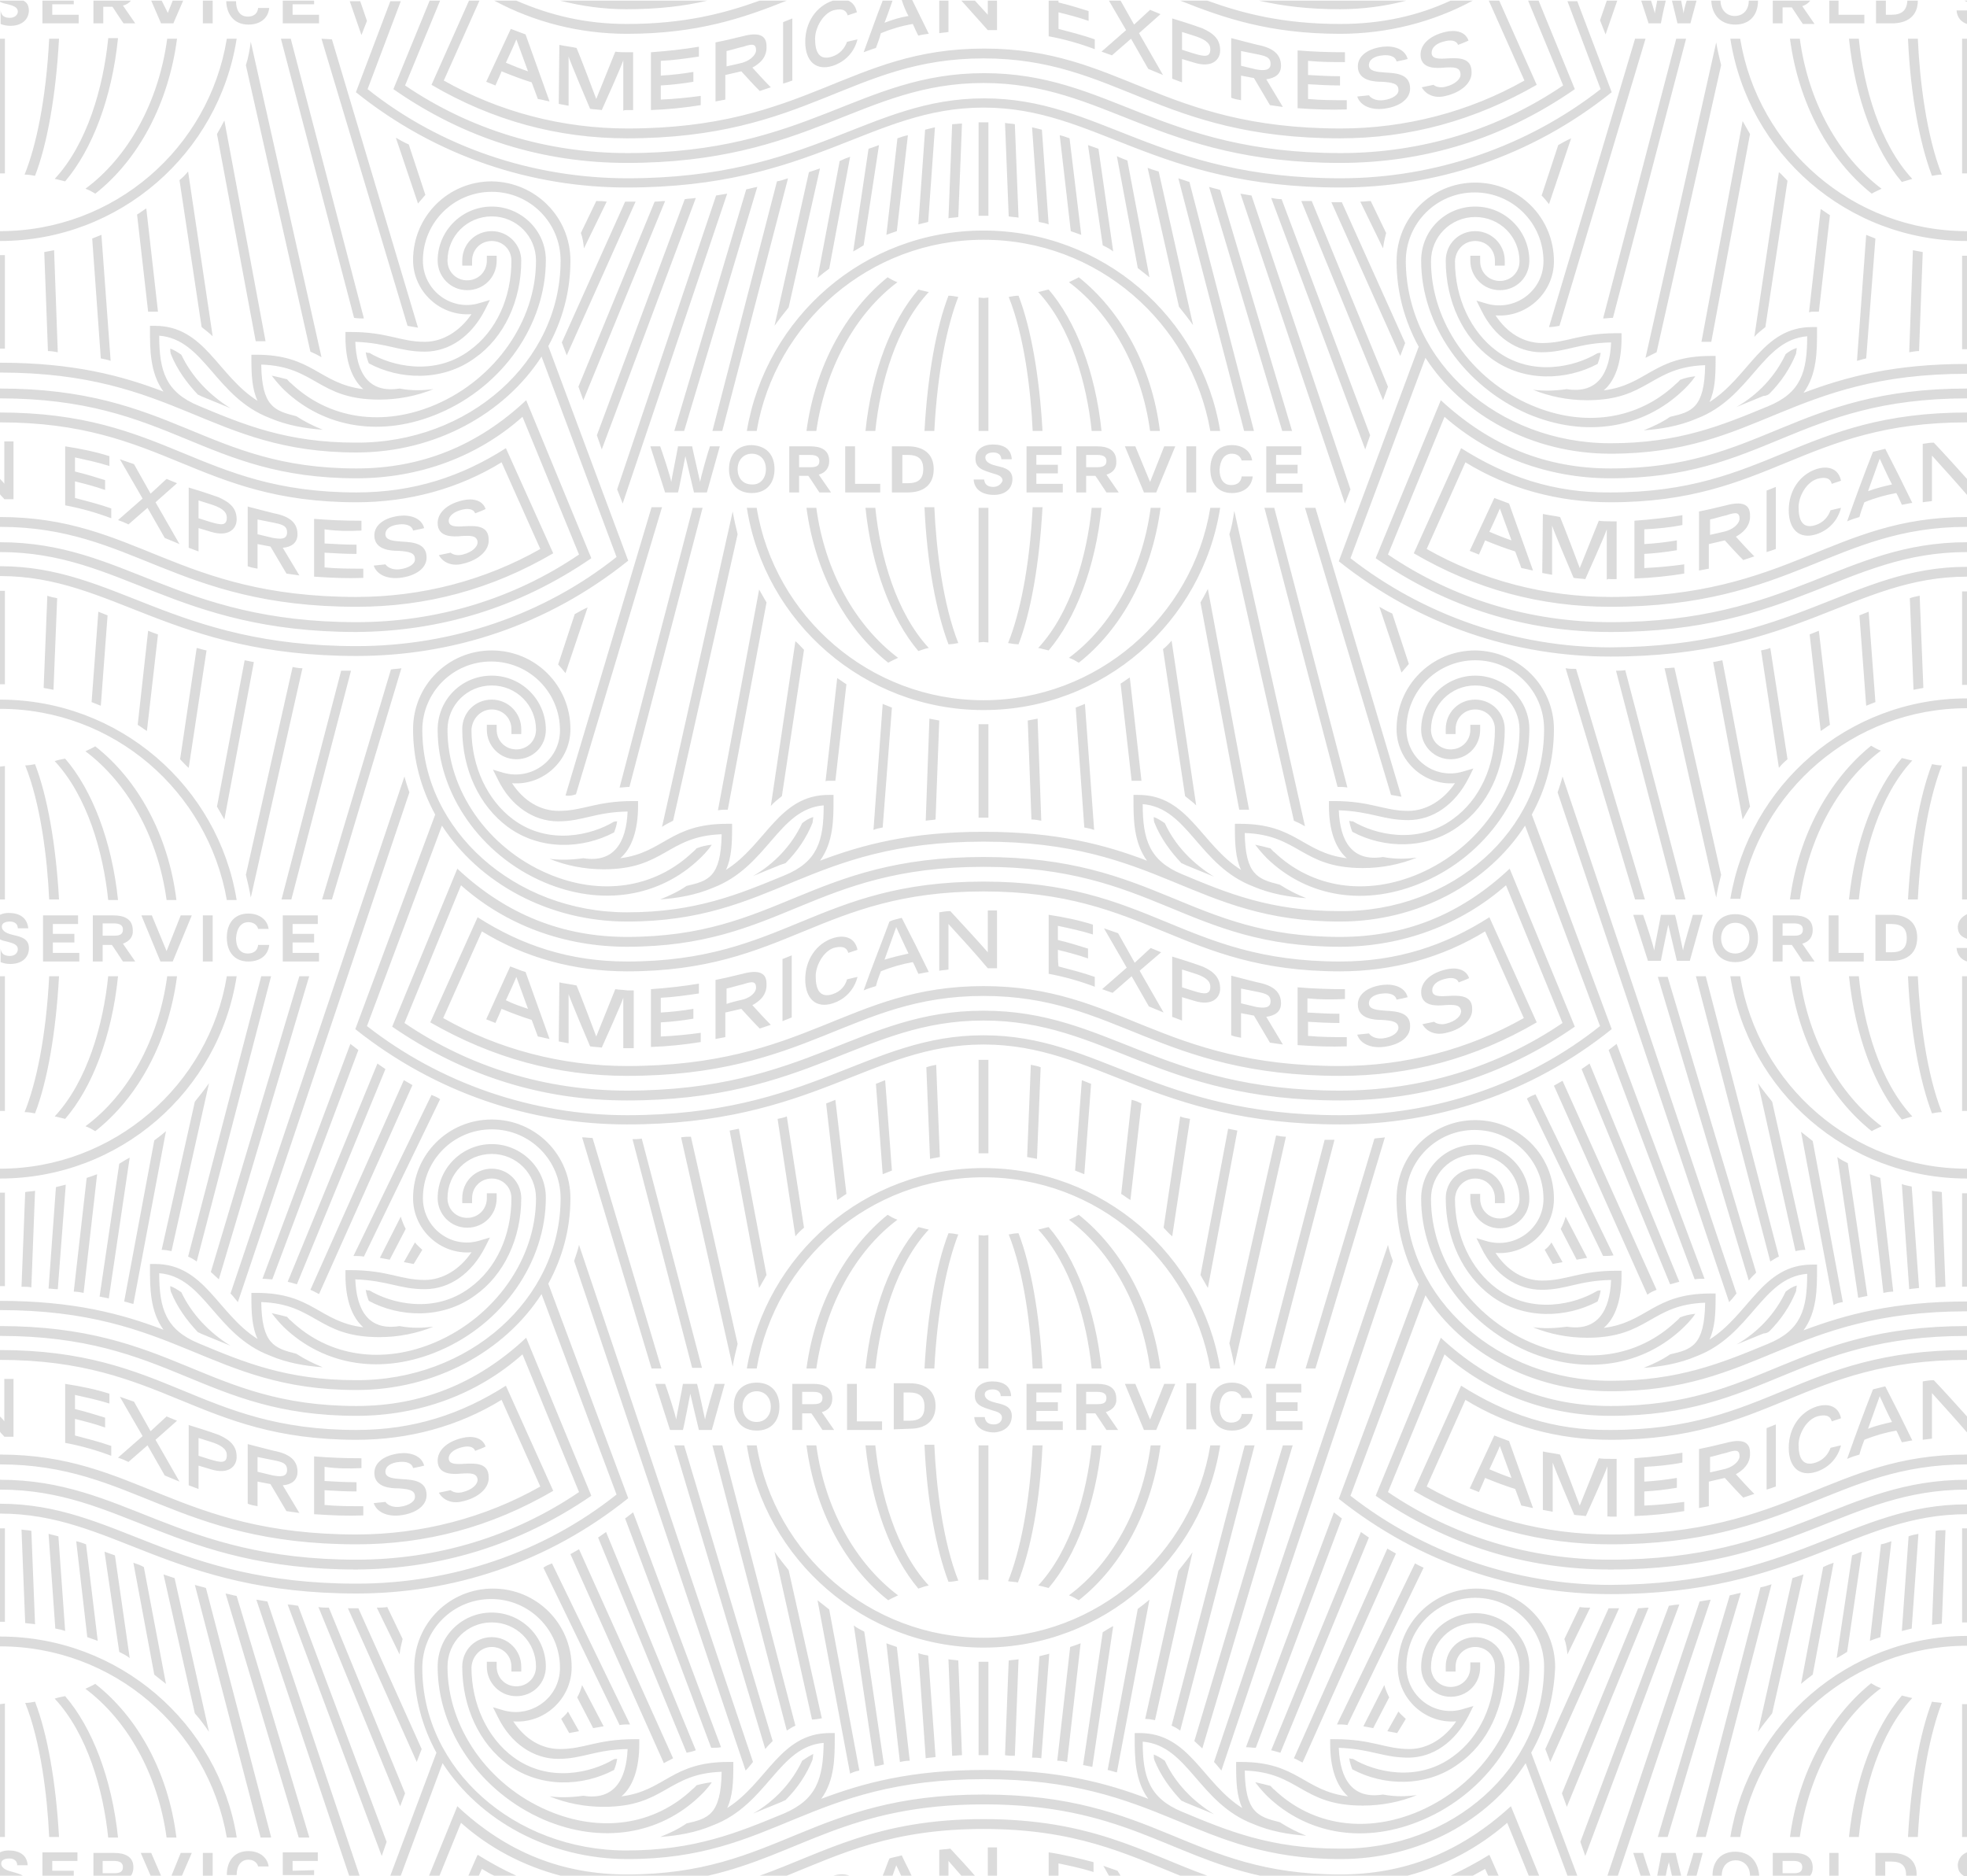 <?xml version="1.0" encoding="utf-8"?>
<!-- Generator: Adobe Illustrator 22.0.1, SVG Export Plug-In . SVG Version: 6.00 Build 0)  -->
<svg version="1.1" id="Layer_1" xmlns="http://www.w3.org/2000/svg" xmlns:xlink="http://www.w3.org/1999/xlink" x="0px" y="0px"
	 width="320px" height="305.2px" viewBox="0 0 320 305.2" style="enable-background:new 0 0 320 305.2;" xml:space="preserve">
<style type="text/css">
	.st0{fill:#858585; opacity: .3; }
</style>
<path class="st0" d="M58,98.7c-29.5,0-36.4-13-58-13v-1.6c22.1,0,28.7,13,58,13c10.6,0,20.9-2.7,29.9-7.8l-6.3-14.1
	c-7,4.3-15.1,6.5-23.6,6.5c-26,0-31.3-13-58-13l0,0v-1.6l0,0c27.2,0,32.3,13,58,13c9.3,0,17.1-2.6,24.3-7.2L90,90
	C79.9,95.9,69.3,98.7,58,98.7z M169.4,286l1.3-17c-0.5,0.1-1.1,0.3-1.6,0.4l-1.2,16.5C168.3,285.9,168.8,285.9,169.4,286z
	 M165.1,285.6l0.6-15.7c-0.5,0.1-1.1,0.1-1.6,0.2l-0.6,15.4C164,285.6,164.6,285.6,165.1,285.6z M20.9,85.3l3.1-2.7l2.8,4.9l2.4,1
	l-3.9-6.8l3.5-3.1l-1.7-0.7l-2.6,2.4l-2.7-4.8c-0.8-0.3-1.5-0.5-2.3-0.8l3.7,6.4l-4,3.5C19.8,84.8,20.3,85,20.9,85.3z M17.8,75.8
	c0-0.5,0-1.1,0-1.6c-2.2-0.7-4.6-1.2-7.2-1.6c0,3.2,0,6.4,0,9.6c2.7,0.5,5.1,1.2,7.5,2.1c0-0.5,0-1.1,0-1.6c-2-0.7-4-1.2-5.9-1.7
	c0-0.9,0-1.8,0-2.7c1.6,0.4,3.2,0.8,4.9,1.4c0-0.5,0-1,0-1.6c-1.6-0.5-3.2-1-4.9-1.4c0-0.8,0-1.5,0-2.3C14,74.8,15.9,75.2,17.8,75.8
	z M159.2,270.3v15.2c0.3,0,0.5,0,0.8,0s0.5,0,0.8,0v-15.2c-0.3,0-0.5,0-0.8,0S159.5,270.3,159.2,270.3z M173.6,286.6l2.2-19.3
	c-0.5,0.2-1.1,0.4-1.7,0.6l-2.1,18.5C172.6,286.4,173.1,286.5,173.6,286.6z M210.5,286c0.5,0.2,1,0.5,1.4,0.7l15.2-34
	c-0.5-0.3-0.9-0.5-1.4-0.8L210.5,286z M230.2,254.3l-12.7,26.2c0.6,0,1.2,0,1.7,0.1l12.4-25.6C231.2,254.8,230.7,254.6,230.2,254.3z
	 M206.8,284.7c0.5,0.1,1.1,0.3,1.5,0.4l14.4-35c-0.4-0.3-0.9-0.6-1.3-0.9L206.8,284.7z M65,92.6c-0.8,0.1-1.8-0.1-2.3-0.8L60.8,92
	c0.5,1.5,2.2,2.2,4.2,2c2.7-0.3,4.4-1.6,4.4-3.3c0-2.3-2.1-2.5-4-2.6c-1.4-0.1-2.7-0.2-2.7-1.2c0-0.9,0.9-1.5,2.3-1.6
	c0.9-0.1,2,0.1,2.2,1c0.4-0.1,1.1-0.2,1.8-0.4c-0.4-1.6-2.2-2.2-4-2c-2.5,0.3-4.1,1.5-4.1,3.2c0,2.4,2.8,2.5,3.9,2.5
	c1.7,0.1,2.7,0.3,2.7,1.3C67.6,91.6,66.7,92.4,65,92.6z M75.2,82.9c0.8-0.2,1.8-0.2,2.1,0.6c0.5-0.2,1.1-0.4,1.7-0.7
	c-0.5-1.5-2.2-1.8-3.8-1.4c-2.5,0.6-4,2-4,3.7c0,2.4,2.7,2.2,3.8,2.1c1.6-0.1,2.6-0.1,2.7,1c0,0.7-0.8,1.6-2.4,2
	c-0.7,0.2-1.5,0.1-2-0.3l-1.9,0.4c0.6,1.1,2,1.9,3.9,1.4c2.6-0.6,4.3-2.2,4.2-3.9c0-2.3-2-2.3-3.9-2.2c-1.4,0.1-2.6,0.1-2.6-0.9
	C73,83.9,73.9,83.2,75.2,82.9z M58.8,86.3c0-0.3,0-0.5,0-1.6c-2.9,0-5.2-0.1-7.7-0.3v9.4c3,0.2,5.3,0.3,8,0.2c0-0.1,0-1.4,0-1.5
	c-2.1,0-4.2,0-6.3-0.2v-2.4c1.7,0.1,3.4,0.2,5.2,0.2v-1.5c-1.7,0-3.5-0.1-5.2-0.2v-2.3C54.9,86.4,56.8,86.4,58.8,86.3z M29.5,210.2
	c-0.6-0.4-1.2-0.8-1.8-1c0,0.3,0,0.6,0.1,0.9c1,2.5,2.6,4.7,4.4,6.6c0.3,0.1,0.6,0.3,0.9,0.4c1.5,0.6,2.9,1.2,4.4,1.8
	C34.1,216.8,31.2,213.8,29.5,210.2z M32.3,85.9v3.8l-1.6-0.6v-9.8c3.3,1,4.3,1.4,4.9,1.6c2,0.9,2.9,1.9,2.9,3.6c0,1.5-1.3,2.9-4.2,2
	L32.3,85.9z M32.3,84.3l1.9,0.6c1.7,0.5,2.7,0.7,2.7-0.7c0-1.1-1.1-1.7-2.7-2.2l-1.9-0.6V84.3z M225.8,202.5l-28.3,84.1
	c0.4,0.4,0.6,0.7,1.2,1.4l27.9-82.9C226.3,204.3,226,203.4,225.8,202.5z M46,89.1l2.7,4.5c-0.7-0.1-1.4-0.2-2.1-0.3L44,88.9
	l-2.1-0.4v4c-0.6-0.1-1.1-0.2-1.6-0.4v-9.7c1.9,0.5,4.3,1.1,4.3,1.1c2.6,0.5,3.8,1.6,3.8,3.4C48.4,88.3,47.4,89,46,89.1z M46.7,86.6
	c0-1.1-0.8-1.3-2.3-1.6l-2.5-0.5v2.4l2.5,0.6C45.6,87.7,46.7,87.8,46.7,86.6z M202.7,284.2c0.6,0,1.1,0.1,1.6,0.1l14-37.3
	c-0.4-0.3-0.9-0.7-1.3-1L202.7,284.2z M198.5,235.1h-1.6c-2.9,17.7-18.4,31.3-36.9,31.3s-34-13.6-36.9-31.3h-1.6
	c2.9,18.6,19.1,32.9,38.5,32.9C179.5,268,195.6,253.7,198.5,235.1z M91.3,279.6l1.3,2.3c0.5-0.1,1.1-0.2,1.6-0.3l-1.8-3.2
	C92.1,278.9,91.7,279.2,91.3,279.6z M46.8,261l15.3,40.9l0.8-2.3l-14.4-38.4C47.9,261.1,47.4,261,46.8,261z M102.2,243.7
	C89,254.3,73.5,259.2,58,259.2c-30.3,0-39.6-13-58-13v-1.6c18.9,0,28,13,58,13c15.5,0,30.5-5.1,42.3-14.5l-12.2-32.6
	c-6,9.3-17.3,15.6-30.1,15.6c-24,0-29.2-13-58-13l0,0v-1.5l0,0c11.9,0,19.8,2.1,26.6,4.7c-2.2-3-2.2-6.9-2.2-9.9v-0.8h0.8
	c8.1,0,10.2,8.1,16.7,12.2c-0.9-1.9-1-4.3-1-6.7v-0.8h0.8c9.2,0,10.2,4.7,17.4,5.6c-1.9-1.7-2.9-4.6-2.9-8.5v-0.8H57
	c6.1,0,8.1,1.6,12.1,1.6c2.9,0,5.7-1.7,7.6-4.5c-5.1,0.4-9.5-3.7-9.5-8.8c0-7.1,5.7-12.8,12.8-12.8c7.1,0,12.8,5.7,12.8,12.8l0,0
	l0,0l0,0c0,5-1.3,9.7-3.6,13.9L102.2,243.7z M91.2,194.9c0-6.2-5-11.2-11.2-11.2s-11.2,5-11.2,11.2c0,4.8,4.6,8.3,9.2,6.9l1.7-0.5
	l-0.8,1.6c-2.2,4.3-5.8,6.8-9.8,6.8c-4.1,0-6-1.4-11.3-1.6c0.2,5.1,2.2,8.4,7.2,7.6c2.1,0.4,3.8,0.3,5.5,0.1
	c-2.7,1.1-5.7,1.7-8.8,1.7c-10,0-10.3-5.4-19.2-5.7c0.1,6.8,2.1,7.5,5.7,8.4c1.4,0.9,2.8,1.6,4.3,2.2c-2.8-0.2-5.8-0.7-8.6-1.9
	c-8.9-3.4-10.6-12.8-18-13.4c0,5.8,1.1,9.2,6.4,11.4c7.4,3.1,14.4,6,25.6,6C76.3,224.6,91.2,211.3,91.2,194.9z M40,10.6l10.5,46.6
	c0.7,0.3,1.3,0.6,1.8,0.9L40.8,6.8C40.6,8.2,40.4,9.4,40,10.6z M102.5,280.5l-12.7-26.2c-0.5,0.2-1,0.4-1.4,0.7l12.4,25.6
	C101.3,280.5,101.9,280.5,102.5,280.5z M34.6,3.8V0.1H33v3.7H34.6z M84.8,194.9c0-2.6-2.1-4.8-4.8-4.8s-4.8,2.1-4.8,4.8v0.8h1.6
	v-0.8c0-1.8,1.4-3.2,3.2-3.2s3.2,1.4,3.2,3.2c0,6.1-2.5,11.5-6.8,14.6c-5.8,4.3-12.8,2.5-16.3,0.4c-0.2,0-0.4,0-0.6-0.1
	c0.1,0.7,0.3,1.3,0.5,1.8c5,2.7,12,3,17.3-0.9C82,207.4,84.8,201.4,84.8,194.9z M96.2,90.8L85.6,65.1c-8,7.5-17.2,11.1-27.6,11.1
	c-24.6,0-29.8-13-58-13l0,0v1.6l0,0c27.8,0,32.9,13,58,13c10.2,0,19.7-3.5,27-10l9.2,22.4c-10.6,7.2-23.1,11-36.2,11
	c-29.4,0-37.7-13-58-13v1.6c19.8,0,28.3,13,58,13C71.5,102.7,84.4,98.9,96.2,90.8z M68.6,284.5l-10.3-22.9c-0.1,0-0.2,0-0.3,0
	c-0.5,0-1,0-1.4,0l11.2,25L68.6,284.5z M80,186.1c-4.8,0-8.8,3.9-8.8,8.8c0,2.6,2.1,4.8,4.8,4.8s4.8-2.1,4.8-4.8v-0.8h-1.6v0.8
	c0,1.8-1.4,3.2-3.2,3.2s-3.2-1.4-3.2-3.2c0-4,3.2-7.2,7.2-7.2s7.2,3.2,7.2,7.2c0,9.8-6.6,19.2-16.3,23.4c-8.6,3.7-17.4,2.4-23.6-3.5
	c-0.2-0.1-0.4-0.4-0.6-0.6c-0.7-0.2-1.6-0.4-2.5-0.6l0,0c0.9,1.2,1.8,2.1,2,2.3c6.6,6.3,16,7.8,25.3,3.8
	c10.3-4.4,17.3-14.4,17.3-24.9C88.8,190,84.8,186.1,80,186.1z M65.9,291.7l-12.4-30.2c-0.6,0-1.2,0-1.7-0.1l13.3,32.4L65.9,291.7z
	 M32.8,53.2c0.6,0.5,1.3,1,1.8,1.5l-4-26.8c-0.4,0.5-0.9,1-1.4,1.4L32.8,53.2z M154.9,285.6c0.5,0,1-0.1,1.6-0.1l-0.6-15.4
	c-0.5-0.1-1.1-0.1-1.6-0.2L154.9,285.6z M150.6,286c0.5-0.1,1-0.1,1.6-0.2l-1.2-16.5c-0.5-0.1-1.1-0.2-1.6-0.4L150.6,286z
	 M98.2,280.8l-3.5-6.7c-0.2,0.7-0.4,1.3-0.8,2l2.6,5C97.1,281,97.6,280.9,98.2,280.8z M24.1,50.7h1.1c0.2,0,0.3,0,0.5,0l-1.9-16.8
	c-0.5,0.3-1,0.7-1.5,1L24.1,50.7z M7.8,57.1c0.5,0,1.1,0.1,1.6,0.2L8.8,40.7c-0.5,0.1-1,0.2-1.6,0.3L7.8,57.1z M16.4,58.3
	c0.5,0.1,1.1,0.2,1.6,0.4l-1.5-20.5c-0.5,0.2-1,0.4-1.5,0.6L16.4,58.3z M59.2,51.8L47.3,6.3h-1.6l11.9,45.4
	C58.2,51.8,58.7,51.8,59.2,51.8z M146.4,286.6c0.5-0.1,1-0.2,1.6-0.2l-2.1-18.5c-0.6-0.2-1.1-0.4-1.7-0.6L146.4,286.6z M0,80.4
	c0.2,0.3,0.5,0.5,0.7,0.8c0.5,0,1,0,1.5,0c0-3.1,0-6.3,0-9.4c-0.5,0-1,0-1.5,0c0,2.3,0,4.6,0,6.9c-0.2-0.3-0.4-0.5-0.7-0.8V80.4z
	 M35.3,21.8l6.3,33.7c0.5,0,0.9,0,1.6,0l-6.7-35.9C36.1,20.4,35.7,21.1,35.3,21.8z M0,37.6v1.6c19.5,0,35.6-14.3,38.5-32.9h-1.6
	C34,24.1,18.6,37.6,0,37.6z M12.8,2.4H8.5V0.7H12V0.1H6.9v3.7h5.9L12.8,2.4L12.8,2.4z M20,153.5l2,2.9h-2c0,0-1.7-2.6-1.8-2.7h-1.5
	v2.7h-1.6v-7.5h3.4c1.7,0,3.1,0.6,3.1,2.4C21.7,152.3,21.1,153.1,20,153.5z M20,151.2c0-0.7-0.5-1-1.5-1h-1.8v2h1.8
	C19.3,152.2,20,152.1,20,151.2z M19.2,158.8h-1.6c-0.8,7.9-3.4,17.1-8.7,22.8c0.6,0.1,1.2,0.3,1.7,0.4
	C15,176.9,18.2,168.6,19.2,158.8z M4.1,124.5c2.5,6.2,3.6,15.1,3.9,21.8h1.6c-0.5-9-1.9-16.8-3.9-22C5.2,124.4,4.6,124.5,4.1,124.5z
	 M32.3,238.4v3.8l-1.6-0.6v-9.8c3.3,1,4.3,1.4,4.9,1.6c2,0.9,2.9,1.9,2.9,3.6c0,1.5-1.3,2.9-4.2,2L32.3,238.4z M32.3,236.8l1.9,0.6
	c1.7,0.5,2.7,0.7,2.7-0.7c0-1.1-1.1-1.7-2.7-2.2l-1.9-0.6V236.8z M0.8,56.7V41.5c-0.3,0-0.5,0-0.8,0v15.2l0,0
	C0.3,56.7,0.5,56.7,0.8,56.7z M15.5,121.4c-0.5,0.3-1,0.5-1.6,0.8c6.8,5.1,11.8,13.9,13.2,24.2h1.6
	C27.4,135.8,22.4,126.8,15.5,121.4z M29.4,148.9l-2.3,5.8l-2.4-5.8H23l3.1,7.5h2l3.1-7.5H29.4z M28.8,158.8h-1.6
	c-1.4,10.4-6.4,19.3-13.3,24.4c0.6,0.2,1.1,0.5,1.6,0.8C22.5,178.5,27.4,169.4,28.8,158.8z M58.8,238.8c0-0.3,0-0.5,0-1.6
	c-2.9,0-5.2-0.1-7.7-0.3v9.4c3,0.2,5.3,0.3,8,0.2c0-0.1,0-1.4,0-1.5c-2.1,0-4.2,0-6.3-0.2v-2.4c1.7,0.1,3.4,0.2,5.2,0.2v-1.5
	c-1.7,0-3.5-0.1-5.2-0.2v-2.3C54.9,238.9,56.8,238.9,58.8,238.8z M65,245.1c-0.8,0.1-1.8-0.1-2.3-0.8l-1.9,0.2
	c0.5,1.5,2.2,2.2,4.2,2c2.7-0.3,4.4-1.6,4.4-3.3c0-2.3-2.1-2.5-4-2.6c-1.4-0.1-2.7-0.2-2.7-1.2c0-0.9,0.9-1.5,2.3-1.6
	c0.9-0.1,2,0.1,2.2,1c0.4-0.1,1.1-0.2,1.8-0.4c-0.4-1.6-2.2-2.2-4-2c-2.5,0.3-4.1,1.5-4.1,3.2c0,2.4,2.8,2.5,3.9,2.5
	c1.7,0.1,2.7,0.3,2.7,1.3C67.6,244.1,66.7,244.9,65,245.1z M46,241.6l2.7,4.5c-0.7-0.1-1.4-0.2-2.1-0.3l-2.6-4.4l-2.1-0.4v4
	c-0.6-0.1-1.1-0.2-1.6-0.4v-9.7c1.9,0.5,4.3,1.1,4.3,1.1c2.6,0.5,3.8,1.6,3.8,3.4C48.4,240.8,47.4,241.5,46,241.6z M46.7,239.1
	c0-1.1-0.8-1.3-2.3-1.6l-2.5-0.5v2.4l2.5,0.6C45.6,240.2,46.7,240.3,46.7,239.1z M75.2,235.4c0.8-0.2,1.8-0.2,2.1,0.6
	c0.5-0.2,1.1-0.4,1.7-0.7c-0.5-1.5-2.2-1.8-3.8-1.4c-2.5,0.6-4,2-4,3.7c0,2.4,2.7,2.2,3.8,2.1c1.6-0.1,2.6-0.1,2.7,1
	c0,0.7-0.8,1.6-2.4,2c-0.7,0.2-1.5,0.1-2-0.3l-1.9,0.4c0.6,1.1,2,1.9,3.9,1.4c2.6-0.6,4.3-2.2,4.2-3.9c0-2.3-2-2.3-3.9-2.2
	c-1.4,0.1-2.6,0.1-2.6-0.9C73,236.4,73.9,235.7,75.2,235.4z M96.2,243.3l-10.6-25.7c-8,7.5-17.2,11.1-27.6,11.1
	c-24.6,0-29.8-13-58-13l0,0v1.6l0,0c27.8,0,32.9,13,58,13c10.2,0,19.7-3.5,27-10l9.2,22.4c-10.6,7.2-23.1,11-36.2,11
	c-29.4,0-37.7-13-58-13v1.6c19.8,0,28.3,13,58,13C71.5,255.2,84.4,251.4,96.2,243.3z M12.7,150.3v-1.4H7v7.5h5.9V155H8.6v-1.7h3.5
	v-1.4H8.6v-1.6H12.7z M5.7,181.1c2-5.2,3.4-13.1,3.9-22.3H8c-0.5,9.8-2.1,17.4-4,22.1C4.6,180.9,5.2,181,5.7,181.1z M50.3,158.8
	h-1.6l-14.4,48.1c0.4,0.4,0.9,0.8,1.3,1.2L50.3,158.8z M27,184c-0.6,0.5-1.2,1-1.9,1.5l-4.9,26.2c0.5,0.1,1,0.3,1.5,0.4L27,184z
	 M34,176.2c-0.7,1-1.5,2-2.3,3l-5.4,24.1c0.5,0,1.1,0.1,1.6,0.2L34,176.2z M44.1,158.8h-1.6l-11.9,45.6c0.5,0.2,1,0.5,1.4,0.8
	L44.1,158.8z M51.7,150.3v-1.4H46v7.5h5.9V155h-4.3v-1.7h3.5v-1.4h-3.5v-1.6H51.7z M52.4,146.3H54l11.3-37.6
	c-0.6,0.1-1.1,0.1-1.7,0.2L52.4,146.3z M0,124.7v21.6h0.8v-21.7C0,124.7,0.1,124.7,0,124.7z M1.4,148.5c-0.5,0-1,0.1-1.4,0.3v4
	c0.4,0.2,0.8,0.3,1.3,0.4c0.7,0.2,1.6,0.4,1.6,1.2c0,0.6-0.5,1.1-1.3,1.1s-1.4-0.3-1.5-1.2l0,0v2.2c0.5,0.2,1,0.3,1.6,0.3
	c1.6,0,2.9-0.8,3-2.4s-1.1-2-2.5-2.3c-0.8-0.2-1.9-0.5-1.9-1.4c0-0.6,0.7-0.8,1.3-0.8c0.9,0,1.3,0.5,1.3,1.1h1.7
	C4.4,149.2,3.1,148.5,1.4,148.5z M0.8,158.8H0v21.9c0.1,0,0.2,0,0.8,0V158.8z M0.8,209.2V194c-0.3,0-0.5,0-0.8,0v15.2l0,0
	C0.3,209.2,0.5,209.2,0.8,209.2z M33,148.9v7.5h1.6v-7.5H33z M21.1,188.3c-0.6,0.3-1.2,0.7-1.7,1l-3.2,21.6c0.5,0.1,1,0.2,1.5,0.3
	L21.1,188.3z M40.4,150c0.8,0,1.4,0.4,1.6,1.1h1.7c-0.2-1.5-1.5-2.5-3.3-2.5c-2.2,0-3.5,1.5-3.5,3.9s1.3,3.9,3.5,3.9
	c1.8,0,3.2-0.9,3.4-2.7H42c-0.1,0.9-0.7,1.4-1.7,1.4c-1.4,0-1.9-1.2-1.9-2.5C38.5,151,39.2,150,40.4,150z M8.9,123.8
	c5.3,5.7,7.9,14.8,8.7,22.6h1.6c-1-9.6-4.2-17.9-8.6-23C10,123.5,9.5,123.6,8.9,123.8z M26.3,0.1h-1.7l1.6,3.7h2l1.6-3.7h-1.7
	l-0.8,2L26.3,0.1z M7.7,96.9l-0.6,15c0.5,0.1,1,0.2,1.6,0.3l0.6-14.9C8.8,97.2,8.2,97.1,7.7,96.9z M1.6,2.9c-0.8,0-1.4-0.3-1.5-1.2
	l0,0v2.2c0.5,0.2,1,0.3,1.6,0.3c1.6,0,2.9-0.8,3-2.4c0-0.9-0.3-1.4-0.9-1.7H0v0.2c0.4,0.2,0.8,0.3,1.3,0.4C2,0.9,2.9,1.1,2.9,1.9
	C2.9,2.4,2.4,2.9,1.6,2.9z M0,115.3c18.5,0,33.8,13.4,36.9,31.1h1.6c-3-18.5-19.1-32.6-38.5-32.6V115.3z M61.8,204.6
	c0.6,0.1,1.1,0.2,1.6,0.3l2.6-5c-0.3-0.6-0.6-1.3-0.8-2L61.8,204.6z M20.9,237.8l3.1-2.7l2.8,4.9l2.4,1l-3.9-6.8l3.5-3.1l-1.7-0.7
	l-2.6,2.4l-2.7-4.8c-0.8-0.3-1.5-0.5-2.3-0.8l3.7,6.4l-4,3.5C19.8,237.3,20.3,237.5,20.9,237.8z M24.1,102.6l-1.7,15.3
	c0.5,0.3,1,0.7,1.5,1l1.8-15.7C25.1,103,24.6,102.8,24.1,102.6z M32,105.4l-2.7,18.1c0.5,0.5,0.9,1,1.4,1.4l2.9-19.1
	C33,105.7,32.5,105.5,32,105.4z M228.7,279.6c-0.4-0.4-0.8-0.7-1.2-1.2l-1.8,3.2c0.6,0.1,1.1,0.2,1.6,0.3L228.7,279.6z M21.3,0.1
	h-6.1v3.7h1.6V1.1h1.5c0,0,1.7,2.6,1.8,2.7H22l-2-2.9C20.5,0.8,21,0.5,21.3,0.1z M0.8,6.3H0v21.9c0.1,0,0.2,0,0.8,0V6.3z M5.7,28.6
	c2-5.2,3.4-13.1,3.9-22.3H8c-0.5,9.8-2.1,17.4-4,22.1C4.6,28.4,5.2,28.5,5.7,28.6z M28.8,6.3h-1.6c-1.4,10.4-6.4,19.3-13.3,24.4
	c0.6,0.2,1.1,0.5,1.6,0.8C22.5,26,27.4,16.9,28.8,6.3z M17.6,6.3c-0.8,7.9-3.4,17.1-8.7,22.8c0.6,0.1,1.2,0.3,1.7,0.4
	C15,24.3,18.2,16,19.2,6.2h-1.6V6.3z M16,99.5l-1.1,14.7c0.5,0.2,1,0.4,1.5,0.6l1.1-14.7C17,99.9,16.5,99.7,16,99.5z M13.6,210.3
	l2.2-19.3c-0.5,0.2-1.1,0.4-1.7,0.6L12,210.1C12.6,210.1,13.1,210.2,13.6,210.3z M5.1,209.4l0.6-15.7c-0.5,0.1-1.1,0.1-1.6,0.2
	l-0.6,15.4C4,209.3,4.6,209.3,5.1,209.4z M9.4,209.7l1.3-17c-0.5,0.1-1.1,0.3-1.6,0.4l-1.2,16.5C8.3,209.6,8.8,209.7,9.4,209.7z
	 M0,232.9c0.2,0.3,0.5,0.5,0.7,0.8c0.5,0,1,0,1.5,0c0-3.1,0-6.3,0-9.4c-0.5,0-1,0-1.5,0c0,2.3,0,4.6,0,6.9c-0.2-0.3-0.4-0.5-0.7-0.8
	V232.9z M90,242.5l-7.7-17.1c-7.2,4.6-15,7.2-24.3,7.2c-25.7,0-30.8-13-58-13l0,0v1.6l0,0c26.7,0,32,13,58,13
	c8.5,0,16.6-2.2,23.6-6.5l6.3,14.1c-9,5.1-19.4,7.8-29.9,7.8c-29.2,0-35.9-13-58-13v1.6c21.6,0,28.5,13,58,13
	C69.3,251.2,79.9,248.4,90,242.5z M17.8,228.3c0-0.5,0-1.1,0-1.6c-2.2-0.7-4.6-1.2-7.2-1.6c0,3.2,0,6.4,0,9.6
	c2.7,0.5,5.1,1.2,7.5,2.1c0-0.5,0-1.1,0-1.6c-2-0.7-4-1.2-5.9-1.7c0-0.9,0-1.8,0-2.7c1.6,0.4,3.2,0.8,4.9,1.4c0-0.5,0-1,0-1.6
	c-1.6-0.5-3.2-1-4.9-1.4c0-0.8,0-1.5,0-2.3C14,227.3,15.9,227.7,17.8,228.3z M68.7,203.3c-0.4-0.4-0.8-0.7-1.2-1.2l-1.8,3.2
	c0.6,0.1,1.1,0.2,1.6,0.3L68.7,203.3z M38.5,158.8h-1.6C34,176.5,18.5,190.1,0,190.1v1.6C19.5,191.7,35.6,177.5,38.5,158.8z
	 M46.8,208.5c0.5,0.1,1.1,0.3,1.5,0.4l14.4-35c-0.4-0.3-0.9-0.6-1.3-0.9L46.8,208.5z M70.2,178.1l-12.7,26.2c0.6,0,1.2,0,1.7,0.1
	l12.4-25.6C71.2,178.5,70.7,178.3,70.2,178.1z M50.5,209.8c0.5,0.2,1,0.5,1.4,0.7l15.2-34c-0.5-0.3-0.9-0.5-1.4-0.8L50.5,209.8z
	 M65.8,126.3l-28.3,84.1c0.4,0.4,0.6,0.7,1.2,1.4l27.9-82.9C66.3,128,66,127.1,65.8,126.3z M42.7,208c0.6,0,1.1,0.1,1.6,0.1l14-37.3
	c-0.4-0.3-0.9-0.7-1.3-1L42.7,208z M240,109.9c-4.8,0-8.8,3.9-8.8,8.8c0,2.6,2.1,4.8,4.8,4.8s4.8-2.1,4.8-4.8v-0.8h-1.6v0.8
	c0,1.8-1.4,3.2-3.2,3.2s-3.2-1.4-3.2-3.2c0-4,3.2-7.2,7.2-7.2s7.2,3.2,7.2,7.2c0,9.8-6.6,19.2-16.3,23.4c-8.6,3.7-17.4,2.4-23.6-3.5
	c-0.2-0.1-0.4-0.4-0.6-0.6c-0.7-0.2-1.6-0.4-2.5-0.6l0,0c0.9,1.2,1.8,2.1,2,2.3c6.6,6.3,16,7.8,25.3,3.8
	c10.3-4.4,17.3-14.4,17.3-24.9C248.8,113.8,244.8,109.9,240,109.9z M206.8,32.2l15.3,40.9l0.8-2.3l-14.4-38.4
	C207.9,32.4,207.4,32.3,206.8,32.2z M165.1,20.2c-0.5-0.1-1.1-0.1-1.6-0.2l0.6,15.2c0.5,0.1,1.1,0.1,1.6,0.2L165.1,20.2z
	 M201.8,31.5l17,50.4l0.9-2.3l-16.1-47.8C202.9,31.7,202.4,31.6,201.8,31.5z M80,115.4c1.8,0,3.2,1.4,3.2,3.2v0.8h1.6v-0.8
	c0-2.6-2.1-4.8-4.8-4.8s-4.8,2.1-4.8,4.8c0,6.6,2.8,12.5,7.4,15.9c5.3,3.9,12.2,3.6,17.3,0.9c0.2-0.5,0.4-1.1,0.5-1.8
	c-0.2,0-0.4,0-0.6,0.1c-3.5,2.1-10.5,3.9-16.3-0.4c-4.2-3.1-6.8-8.6-6.8-14.6C76.8,116.9,78.2,115.4,80,115.4z M88.5,143.5
	c9.4,4,18.8,2.4,25.3-3.8c0.2-0.2,1.2-1.1,2-2.3l0,0c-0.9,0.1-1.8,0.3-2.5,0.6c-0.2,0.3-0.5,0.5-0.6,0.6c-6.2,5.9-15,7.2-23.6,3.5
	c-9.8-4.2-16.3-13.6-16.3-23.4c0-4,3.2-7.2,7.2-7.2s7.2,3.2,7.2,7.2c0,1.8-1.4,3.2-3.2,3.2s-3.2-1.4-3.2-3.2v-0.8h-1.6v0.8
	c0,2.6,2.1,4.8,4.8,4.8s4.8-2.1,4.8-4.8c0-4.8-3.9-8.8-8.8-8.8s-8.8,3.9-8.8,8.8C71.2,129.1,78.2,139.1,88.5,143.5z M100.1,160.9
	l-3.1,7.7c-0.4-1.1-2.6-6.9-3.2-8.3c-0.9-0.2-1.9-0.3-2.8-0.5l-0.1,9.6c0.5,0.1,1.1,0.2,1.6,0.3c0-1.7,0-6.9,0-8
	c0.4,1.2,2.9,7.1,3.5,8.5c0.6,0.1,1.2,0.1,1.9,0.2c0.5-1.1,3.1-6.9,3.5-8.1c0,1.1,0,6.7,0,8.2c0.2,0,0.4,0,0.7,0c0.3,0,0.6,0,1,0
	v-9.4c-0.3,0-0.6,0-1,0C101.4,161,100.7,161,100.1,160.9z M85.5,158.1l3.9,10.9c-0.6-0.1-1.2-0.3-1.9-0.4l-1-2.7
	c-1.6-0.5-3.2-1.1-4.9-1.8c-0.4,1-0.8,1.8-1,2.3c-0.5-0.2-1-0.4-1.5-0.6l3.9-8.6C83.9,157.5,84.7,157.9,85.5,158.1z M85.9,164.1
	l-1.9-5.2c-0.1,0.3-0.9,2.1-1.7,3.8C83.5,163.3,84.7,163.7,85.9,164.1z M107.5,166.3c1.8-0.1,3.5-0.3,5.3-0.6c0-0.5,0-1,0-1.6
	c-1.8,0.3-3.5,0.5-5.3,0.6c0-0.8,0-1.6,0-2.4c2.1-0.1,4.1-0.4,6.2-0.7c0-0.5,0-1.1,0-1.6c-2.4,0.4-5,0.7-7.8,0.9c0,3.1,0,6.3,0,9.4
	c2.9-0.1,5.6-0.4,8.1-0.8c0-0.5,0-1,0-1.5c-2.2,0.3-4.3,0.5-6.5,0.6C107.5,167.9,107.5,167.1,107.5,166.3z M178.7,24.2
	c-0.6-0.2-1.1-0.4-1.7-0.6l2.4,16.3c0.6,0.3,1.2,0.6,1.7,1L178.7,24.2z M174,22.5c-0.5-0.2-1.1-0.4-1.6-0.5l1.8,15.6
	c0.6,0.2,1.1,0.4,1.7,0.6L174,22.5z M169.5,21.1c-0.5-0.1-1.1-0.3-1.6-0.4l1.1,15.4c0.5,0.1,1.1,0.2,1.6,0.4L169.5,21.1z
	 M211.7,32.7L225,65.1l0.8-2.2l-12.4-30.2C212.9,32.7,212.3,32.7,211.7,32.7z M218,32.9c-0.5,0-1,0-1.4,0l11.2,25l0.8-2.1
	l-10.3-22.9C218.2,32.9,218.1,32.9,218,32.9z M223,32.7c-0.6,0-1.1,0.1-1.7,0.1l3.7,7.6c0.1-0.9,0.3-1.7,0.5-2.5L223,32.7z
	 M127.8,140.4c1.9-1.9,3.4-4.1,4.4-6.6c0-0.3,0.1-0.6,0.1-0.9c-0.7,0.2-1.3,0.6-1.8,1c-1.7,3.6-4.5,6.6-8,8.6
	c1.5-0.6,2.9-1.2,4.4-1.8C127.2,140.6,127.5,140.5,127.8,140.4z M225.4,164.4c-1.4-0.1-2.7-0.2-2.7-1.2c0-0.9,0.9-1.5,2.3-1.6
	c0.9-0.1,2,0.1,2.2,1c0.4-0.1,1.1-0.2,1.8-0.4c-0.4-1.6-2.2-2.2-4-2c-2.5,0.3-4.1,1.5-4.1,3.2c0,2.4,2.8,2.5,3.9,2.5
	c1.7,0.1,2.7,0.3,2.7,1.3c0,0.7-0.9,1.5-2.5,1.7c-0.8,0.1-1.8-0.1-2.3-0.8l-1.9,0.2c0.5,1.5,2.2,2.2,4.2,2c2.7-0.3,4.4-1.6,4.4-3.3
	C229.5,164.7,227.3,164.5,225.4,164.4z M212.7,166.2c1.7,0.1,3.4,0.2,5.2,0.2v-1.5c-1.7,0-3.5-0.1-5.2-0.2v-2.3
	c2.2,0.2,4,0.2,6.1,0.1c0-0.3,0-0.5,0-1.6c-2.9,0-5.2-0.1-7.7-0.3v9.4c3,0.2,5.3,0.3,8,0.2c0-0.1,0-1.4,0-1.5c-2.1,0-4.2,0-6.3-0.2
	v-2.3H212.7z M198.5,160.8c0,1.5-1.3,2.9-4.2,2l-2-0.6v3.8l-1.6-0.6v-9.8c3.3,1,4.3,1.4,4.9,1.6C197.5,158,198.5,159.1,198.5,160.8z
	 M196.9,160.5c0-1.1-1.1-1.7-2.7-2.2l-1.9-0.6v2.9l1.9,0.6C195.8,161.7,196.9,161.9,196.9,160.5z M206,165.4l2.7,4.5
	c-0.7-0.1-1.4-0.2-2.1-0.3l-2.6-4.4l-2.1-0.4v4c-0.6-0.1-1.1-0.2-1.6-0.4v-9.7c1.9,0.5,4.3,1.1,4.3,1.1c2.6,0.5,3.8,1.6,3.8,3.4
	C208.4,164.6,207.4,165.2,206,165.4z M206.7,162.9c0-1.1-0.8-1.3-2.3-1.6l-2.5-0.5v2.4l2.5,0.6C205.6,164,206.7,164,206.7,162.9z
	 M235.6,162c-1.4,0.1-2.6,0.1-2.6-0.9c0-0.9,0.8-1.6,2.2-1.9c0.8-0.2,1.8-0.2,2.1,0.6c0.5-0.2,1.1-0.4,1.7-0.7
	c-0.5-1.5-2.2-1.8-3.8-1.4c-2.5,0.6-4,2-4,3.7c0,2.4,2.7,2.2,3.8,2.1c1.6-0.1,2.6-0.1,2.7,1c0,0.7-0.8,1.6-2.4,2
	c-0.7,0.2-1.5,0.1-2-0.3l-1.9,0.4c0.6,1.1,2,1.9,3.9,1.4c2.6-0.6,4.3-2.2,4.2-3.9C239.5,161.9,237.5,161.9,235.6,162z M242.3,149.2
	l7.7,17.1c-10.1,5.9-20.7,8.7-32,8.7c-29.5,0-36.4-13-58-13s-28.5,13-58,13c-11.3,0-21.9-2.9-32-8.7l7.7-17.1
	c7.2,4.6,15,7.2,24.3,7.2c25.7,0,30.8-13,58-13s32.3,13,58,13C227.3,156.4,235.1,153.8,242.3,149.2z M247.9,165.6l-6.3-14.1
	c-7,4.3-15.1,6.5-23.6,6.5c-26,0-31.3-13-58-13s-32,13-58,13c-8.5,0-16.6-2.2-23.6-6.5l-6.3,14.1c9,5.1,19.4,7.8,29.9,7.8
	c29.3,0,35.9-13,58-13s28.7,13,58,13C228.6,173.4,238.9,170.7,247.9,165.6z M127.3,166.1c0.5-0.2,1-0.4,1.5-0.6v-10.1
	c-0.5,0.2-1,0.4-1.5,0.6V166.1z M146.7,149.3c1.5,2.9,3,5.9,4.4,8.8c-0.2,0-1.5,0.3-1.7,0.3c-0.2-0.4-0.7-1.6-0.9-1.9
	c-1.7,0.3-3.5,0.8-5.2,1.5c-0.3,0.8-0.6,1.6-0.8,2.4c-0.7,0.2-1.3,0.4-2,0.7c1.3-3.7,2.8-7.4,4.2-11.2
	C145.3,149.6,146,149.5,146.7,149.3z M147.8,155.1c-0.6-1.2-2-4.3-2-4.3c-0.1,0.3-1.4,3.9-1.9,5.3
	C145.2,155.7,146.5,155.4,147.8,155.1z M135.5,161.7c-2.1,0.7-2.8-0.7-2.8-2.9c0-1.7,1.2-4,2.9-4.6c1.1-0.3,2.1-0.3,2.4,0.8l1.5-0.5
	c-0.4-2-2.1-2.5-4-1.9c-2.7,0.9-4.5,3.5-4.5,6.7c0,3.1,1.7,4.8,4.5,3.9c2.1-0.7,3.5-2.3,4-4.3l-1.7,0.4
	C137.5,160.4,136.7,161.3,135.5,161.7z M122.4,163.5c1,1.1,2,2.2,3,3.2c-0.6,0.2-1.2,0.4-1.8,0.6c-1-1-2-2.1-3-3.2
	c-0.9,0.2-1.7,0.4-2.6,0.6c0,1.3,0,2.7,0,4c-0.5,0.1-1.1,0.2-1.6,0.3c0-3.2,0-6.4,0-9.6c1-0.2,2.4-0.5,4.4-1
	c2.6-0.7,3.9-0.2,3.9,1.6C124.8,161.9,123.5,162.9,122.4,163.5z M120.8,162.6c1.6-0.4,2.2-1.4,2.2-1.9c0-1.1-0.6-1.1-2.1-0.6
	c-0.9,0.2-1.8,0.5-2.7,0.7c0,0.8,0,1.6,0,2.5C119.1,163,119.9,162.8,120.8,162.6z M160.7,154.9c-2-2.3-4.1-4.5-6.1-6.7
	c-0.6,0-1.2,0.1-1.8,0.2c0,3.2,0,6.3,0,9.5c0.5-0.1,1-0.1,1.5-0.2c0-2.5,0-5,0-7.4c2.1,2.3,4.3,4.7,6.4,7.2c0.5,0,1,0,1.5,0
	c0-3.1,0-6.3,0-9.4c-0.5,0-1,0-1.5,0C160.7,150.3,160.7,152.6,160.7,154.9z M172.1,154.5c1.6,0.4,3.2,0.8,4.9,1.4c0-0.5,0-1,0-1.6
	c-1.6-0.5-3.2-1-4.9-1.4c0-0.8,0-1.5,0-2.3c1.9,0.4,3.8,0.8,5.7,1.4c0-0.5,0-1.1,0-1.6c-2.2-0.7-4.6-1.2-7.2-1.6c0,3.2,0,6.4,0,9.6
	c2.7,0.5,5.1,1.2,7.5,2.1c0-0.5,0-1.1,0-1.6c-2-0.7-4-1.2-5.9-1.7C172.1,156.3,172.1,155.4,172.1,154.5z M188.9,154.9l-1.7-0.7
	l-2.6,2.4l-2.7-4.8c-0.8-0.3-1.5-0.5-2.3-0.8l3.7,6.4l-4,3.5c0.6,0.2,1.1,0.4,1.7,0.6l3.1-2.7l2.8,4.9l2.4,1l-3.9-6.8L188.9,154.9z
	 M272.6,301.4h-2.3c0,0.1-0.4,2.1-0.7,3.7h1.4c0.2-1.2,0.5-2.2,0.5-2.2l0,0l0.5,2.2h1.5C273.1,303.5,272.6,301.5,272.6,301.4z
	 M144.7,302.3c-0.4,0.9-0.7,1.9-1.1,2.8h1.6c0.3-0.9,0.6-1.6,0.6-1.7c0,0,0.4,0.8,0.8,1.7h1.7c-0.5-1.1-1.1-2.2-1.6-3.3
	C146,302,145.3,302.1,144.7,302.3z M236,305.1h3.6c0.7-0.4,1.3-0.7,2-1.1l0.5,1.1h1.7l-1.5-3.4C240.2,303,238.1,304.1,236,305.1z
	 M135.6,305.1h2.6C137.4,304.8,136.5,304.8,135.6,305.1z M123.6,305.1h4.4c8.9-3.6,17.1-7.6,32-7.6s23.1,4,32,7.6h4.4
	c-10.5-3.8-18.9-9.2-36.4-9.2C142.6,295.9,134.2,301.3,123.6,305.1z M80,267.9c1.8,0,3.2,1.4,3.2,3.2v0.8h1.6v-0.8
	c0-2.6-2.1-4.8-4.8-4.8s-4.8,2.1-4.8,4.8c0,6.6,2.8,12.5,7.4,15.9c5.3,3.9,12.2,3.6,17.3,0.9c0.2-0.5,0.4-1.1,0.5-1.8
	c-0.2,0-0.4,0-0.6,0.1c-3.5,2.1-10.5,3.9-16.3-0.4c-4.2-3.1-6.8-8.6-6.8-14.6C76.8,269.4,78.2,267.9,80,267.9z M218,304.9
	c-24.6,0-29.8-13-58-13s-33.4,13-58,13c-10.4,0-19.5-3.5-27.6-11.1l-4.6,11.3h1.7l3.5-8.6c4.6,4.1,10.1,7,16.2,8.6h24
	c14.9-3.4,22.7-11.6,44.9-11.6c22.2,0,29.9,8.3,44.9,11.6h24c6-1.6,11.5-4.5,16.2-8.6l3.5,8.6h1.7l-4.6-11.3
	C237.5,301.4,228.4,304.9,218,304.9z M76.2,305.1h1.7l0.5-1.1c0.7,0.4,1.3,0.8,2,1.1H84c-2.2-1-4.2-2.1-6.3-3.4L76.2,305.1z
	 M162.2,300.5c-0.5,0-1,0-1.5,0c0,1.5,0,3.1,0,4.6h1.5C162.2,303.6,162.2,302.1,162.2,300.5z M115.8,289.9L115.8,289.9
	c-0.9,0.1-1.8,0.3-2.5,0.5c-0.2,0.3-0.5,0.5-0.6,0.6c-6.2,5.9-15,7.2-23.6,3.5c-9.8-4.2-16.3-13.6-16.3-23.4c0-4,3.2-7.2,7.2-7.2
	s7.2,3.2,7.2,7.2c0,1.8-1.4,3.2-3.2,3.2s-3.2-1.4-3.2-3.2v-0.8h-1.6v0.8c0,2.6,2.1,4.8,4.8,4.8s4.8-2.1,4.8-4.8
	c0-4.8-3.9-8.8-8.8-8.8s-8.8,3.9-8.8,8.8c0,10.4,6.9,20.4,17.3,24.9c9.4,4,18.8,2.4,25.3-3.8C114,292,115,291.1,115.8,289.9z
	 M160.8,19.9c-0.3,0-0.5,0-0.8,0s-0.5,0-0.8,0v15.2c0.3,0,0.5,0,0.8,0s0.5,0,0.8,0V19.9z M282.3,301.2c-2.3,0-3.7,1.5-3.7,3.9l0,0
	h1.5l0,0c0-1.5,0.9-2.5,2.3-2.5c1.3,0,2.3,1,2.3,2.5l0,0h1.5l0,0C286,302.7,284.6,301.2,282.3,301.2z M170.6,301.3
	c0,1.3,0,2.5,0,3.8h1.6c0-0.7,0-1.3,0-2c1.9,0.4,3.8,0.8,5.7,1.4c0-0.5,0-1.1,0-1.6C175.6,302.3,173.2,301.7,170.6,301.3z
	 M152.8,300.9c0,1.4,0,2.8,0,4.2h1.5c0-0.8,0-1.6,0-2.4c0.7,0.8,1.4,1.6,2.1,2.4h2.2c-1.3-1.5-2.7-3-4-4.4
	C154,300.8,153.4,300.8,152.8,300.9z M181.8,304.3c-0.8-0.3-1.5-0.5-2.3-0.8l0.9,1.6h1.9L181.8,304.3z M245.6,141.3l10.6,25.7
	c-11.7,8.1-24.6,12-38.2,12c-29.7,0-38.2-13-58-13s-28.3,13-58,13c-13.6,0-26.4-3.9-38.2-12l10.6-25.7c8,7.5,17.2,11.1,27.6,11.1
	c24.6,0,29.8-13,58-13s33.4,13,58,13C228.4,152.4,237.5,148.9,245.6,141.3z M254.2,166.4L245,144c-7.3,6.4-16.8,10-27,10
	c-25.1,0-30.2-13-58-13s-32.9,13-58,13c-10.2,0-19.7-3.5-27-10l-9.2,22.4c10.6,7.2,23.1,11,36.2,11c29.4,0,37.7-13,58-13
	s28.6,13,58,13C231.1,177.4,243.6,173.6,254.2,166.4z M146,22.5l-1.8,15.7c0.5-0.2,1.1-0.4,1.7-0.6l1.8-15.6
	C147.1,22.1,146.6,22.3,146,22.5z M141.3,24.2l-2.5,16.7c0.6-0.3,1.2-0.7,1.7-1l2.5-16.3C142.5,23.8,141.9,24,141.3,24.2z
	 M121.5,70.1h1.6c3-17.6,18.4-31.1,36.9-31.1s33.8,13.4,36.9,31.1h1.6c-3-18.5-19.1-32.6-38.5-32.6S124.6,51.6,121.5,70.1z
	 M154.9,20.2l-0.6,15.3c0.5-0.1,1.1-0.1,1.6-0.2l0.6-15.2C155.9,20.1,155.4,20.2,154.9,20.2z M150.5,21.1l-1.1,15.4
	c0.5-0.1,1.1-0.3,1.6-0.4l1.1-15.4C151.6,20.8,151,21,150.5,21.1z M97,32.7l-2.5,5.2c0.3,0.8,0.4,1.6,0.5,2.5l3.7-7.6
	C98.1,32.7,97.6,32.7,97,32.7z M92.2,57.8l11.2-25c-0.5,0-0.9,0-1.4,0c-0.1,0-0.2,0-0.3,0L91.4,55.7L92.2,57.8z M240,262.4
	c-4.8,0-8.8,3.9-8.8,8.8c0,2.6,2.1,4.8,4.8,4.8s4.8-2.1,4.8-4.8v-0.8h-1.6v0.8c0,1.8-1.4,3.2-3.2,3.2s-3.2-1.4-3.2-3.2
	c0-4,3.2-7.2,7.2-7.2s7.2,3.2,7.2,7.2c0,9.8-6.6,19.2-16.3,23.4c-8.6,3.7-17.4,2.4-23.6-3.5c-0.2-0.1-0.4-0.4-0.6-0.6
	c-0.7-0.2-1.6-0.4-2.5-0.6l0,0c0.9,1.2,1.8,2.1,2,2.3c6.6,6.3,16,7.8,25.3,3.8c10.3-4.4,17.3-14.4,17.3-24.9
	C248.8,266.3,244.8,262.4,240,262.4z M244.8,271.1c0-2.6-2.1-4.8-4.8-4.8s-4.8,2.1-4.8,4.8v0.8h1.6v-0.8c0-1.8,1.4-3.2,3.2-3.2
	s3.2,1.4,3.2,3.2c0,6.1-2.5,11.5-6.8,14.6c-5.8,4.3-12.8,2.5-16.3,0.4c-0.2,0-0.4,0-0.6-0.1c0.1,0.7,0.3,1.3,0.5,1.8
	c5,2.7,12,3,17.3-0.9C242,283.6,244.8,277.7,244.8,271.1z M130.5,286.4c-1.7,3.6-4.5,6.6-8,8.6c1.5-0.6,2.9-1.2,4.4-1.8
	c0.3-0.1,0.6-0.3,0.9-0.4c1.9-1.9,3.4-4.1,4.4-6.6c0-0.3,0.1-0.6,0.1-0.9C131.7,285.6,131.1,286,130.5,286.4z M189.5,286.4
	c-0.6-0.4-1.2-0.8-1.8-1c0,0.3,0,0.6,0.1,0.9c1,2.5,2.6,4.7,4.4,6.6c0.3,0.1,0.6,0.3,0.9,0.4c1.5,0.6,2.9,1.2,4.4,1.8
	C194.1,293,191.2,290.1,189.5,286.4z M249.1,285.1l7.5,20H255l-6.8-18.3c-6,9.3-17.3,15.6-30.1,15.6c-24,0-29.2-13-58-13
	s-34,13-58,13c-12.8,0-24.1-6.3-30.1-15.6l-6.8,18.3h-1.7l7.5-20c-2.3-4.2-3.6-8.9-3.6-13.9c0-7.1,5.7-12.8,12.8-12.8
	c7.1,0,12.8,5.7,12.8,12.8c0,5.1-4.4,9.2-9.5,8.8c1.9,2.9,4.6,4.5,7.6,4.5c4,0,6-1.6,12.1-1.6h0.8v0.8c0,3.9-1,6.9-2.9,8.5
	c7.1-0.9,8.1-5.6,17.4-5.6h0.8v0.8c0,2.4-0.1,4.8-1,6.7c6.5-4.1,8.6-12.2,16.7-12.2h0.8v0.8c0,3.1,0,6.9-2.2,9.9
	c6.9-2.6,14.7-4.7,26.6-4.7s19.8,2.1,26.6,4.7c-2.2-3-2.2-6.9-2.2-9.9v-0.8h0.8c8.1,0,10.2,8.1,16.7,12.2c-0.9-1.9-1-4.3-1-6.7v-0.8
	h0.8c9.2,0,10.2,4.7,17.4,5.6c-1.9-1.7-2.9-4.6-2.9-8.5v-0.8h0.8c6.1,0,8.1,1.6,12.1,1.6c2.9,0,5.7-1.7,7.6-4.5
	c-5.1,0.4-9.5-3.7-9.5-8.8c0-7.1,5.7-12.8,12.8-12.8c7.1,0,12.8,5.7,12.8,12.8l0,0l0,0l0,0C252.8,276.1,251.5,280.9,249.1,285.1z
	 M134,283.5c-7.4,0.6-9.1,10-18,13.4c-2.8,1.2-5.8,1.7-8.6,1.9c1.5-0.6,3-1.3,4.3-2.2c3.5-0.8,5.6-1.4,5.7-8.4
	c-8.9,0.3-9.2,5.7-19.2,5.7c-3.1,0-6.1-0.6-8.8-1.7c1.7,0.2,3.3,0.2,5.5-0.1c5,0.8,7-2.6,7.2-7.6c-5.3,0.1-7.3,1.6-11.3,1.6
	s-7.7-2.5-9.8-6.8l-0.8-1.6l1.7,0.5c4.6,1.3,9.2-2.1,9.2-6.9c0-6.2-5-11.2-11.2-11.2s-11.2,5-11.2,11.2c0,16.4,14.9,29.7,33.2,29.7
	c11.1,0,18.1-2.9,25.6-6C132.9,292.7,133.9,289.3,134,283.5z M251.2,271.1c0-6.2-5-11.2-11.2-11.2s-11.2,5-11.2,11.2
	c0,4.8,4.6,8.3,9.2,6.9l1.7-0.5l-0.8,1.6c-2.2,4.3-5.8,6.8-9.8,6.8c-4.1,0-6-1.4-11.3-1.6c0.2,5.1,2.2,8.4,7.2,7.6
	c2.1,0.4,3.8,0.3,5.5,0.1c-2.7,1.1-5.7,1.7-8.8,1.7c-10,0-10.3-5.4-19.2-5.7c0.1,6.8,2.1,7.5,5.7,8.4c1.4,0.9,2.8,1.6,4.3,2.2
	c-2.8-0.2-5.8-0.7-8.6-1.9c-8.9-3.4-10.6-12.8-18-13.4c0,5.8,1.1,9.2,6.4,11.4c7.4,3.1,14.4,6,25.6,6
	C236.3,300.9,251.2,287.5,251.2,271.1z M40.4,302.5c0.8,0,1.4,0.4,1.6,1.1h1.7c-0.2-1.5-1.5-2.5-3.3-2.5c-2.2,0-3.5,1.5-3.5,3.9l0,0
	h1.6l0,0C38.5,303.5,39.2,302.5,40.4,302.5z M318.5,150.7c0,1.2,0.6,1.7,1.5,2v-4C319.2,149.1,318.6,149.7,318.5,150.7z
	 M288.4,148.9h3.4c1.8,0,3.1,0.6,3.1,2.4c0,1.1-0.6,1.9-1.7,2.2l2,2.9h-1.9c0,0-1.7-2.6-1.8-2.7H290v2.7h-1.6V148.9z M290,152.2h1.8
	c0.8,0,1.5-0.1,1.5-1c0-0.7-0.5-1-1.5-1H290V152.2z M273.7,237.9c0-0.5,0-1.1,0-1.6c-2.4,0.4-5,0.7-7.8,0.9c0,3.1,0,6.3,0,9.4
	c2.9-0.1,5.6-0.4,8.1-0.8c0-0.5,0-1,0-1.5c-2.2,0.3-4.3,0.5-6.5,0.6c0-0.8,0-1.5,0-2.3c1.8-0.1,3.5-0.3,5.3-0.6c0-0.5,0-1,0-1.6
	c-1.8,0.3-3.5,0.5-5.3,0.6c0-0.8,0-1.6,0-2.4C269.6,238.5,271.7,238.3,273.7,237.9z M319.2,180.7c0.8,0,0.7,0,0.8,0v-21.9h-0.8
	V180.7z M262,246.7c0.3,0,0.6,0,1,0v-9.4c-0.3,0-0.6,0-1,0c-0.6,0-1.3,0-1.9-0.1l-3.1,7.7c-0.4-1.1-2.6-6.9-3.2-8.3
	c-0.9-0.2-1.9-0.3-2.8-0.5v9.5c0.5,0.1,1.1,0.2,1.6,0.3c0-1.7,0-6.9,0-8c0.4,1.2,2.9,7.1,3.5,8.5c0.6,0.1,1.2,0.1,1.9,0.2
	c0.5-1.1,3.1-6.9,3.5-8.1c0,1.1,0,6.7,0,8.2C261.6,246.6,261.8,246.7,262,246.7z M320,156.4v-2.2h-1.7
	C318.4,155.4,319.1,156.1,320,156.4z M319.2,146.3h0.8v-21.6c-0.1,0-0.2,0-0.8,0V146.3z M221.8,280.8c0.6,0.1,1.1,0.2,1.6,0.3l2.6-5
	c-0.3-0.6-0.6-1.3-0.8-2L221.8,280.8z M320,194.1L320,194.1c-0.3,0-0.5,0-0.8,0v15.2c0.3,0,0.5,0,0.8,0V194.1z M237.7,225.4
	l-7.7,17.1c10.1,5.9,20.7,8.7,32,8.7c29.5,0,36.4-13,58-13l0,0v-1.6l0,0c-22.1,0-28.7,13-58,13c-10.6,0-20.9-2.7-29.9-7.8l6.3-14.1
	c7,4.3,15.1,6.5,23.6,6.5c26,0,31.3-13,58-13v-1.6c-27.2,0-32.3,13-58,13C252.7,232.7,245,230,237.7,225.4z M320,230.4
	c-1.8-2-3.6-4-5.4-5.9c-0.6,0-1.2,0.1-1.8,0.2c0,3.2,0,6.3,0,9.5c0.5-0.1,1-0.1,1.5-0.2c0-2.5,0-5,0-7.4c1.9,2.1,3.8,4.2,5.7,6.4
	V230.4z M304.7,226c0.7-0.2,1.3-0.3,2-0.5c1.5,2.9,3,5.9,4.4,8.8c-0.2,0-1.5,0.3-1.7,0.3c-0.2-0.4-0.7-1.6-0.9-1.9
	c-1.7,0.3-3.5,0.8-5.2,1.5c-0.3,0.8-0.6,1.6-0.8,2.4c-0.7,0.2-1.3,0.4-2,0.7C301.8,233.6,303.2,229.8,304.7,226z M305.8,227.1
	c-0.1,0.3-1.4,3.9-1.9,5.3c1.3-0.5,2.6-0.8,3.9-1.1C307.2,230.2,305.8,227.1,305.8,227.1z M295.6,230.4c1.1-0.3,2.1-0.3,2.4,0.8
	l1.5-0.5c-0.4-2-2.1-2.5-4-1.9c-2.7,0.9-4.5,3.5-4.5,6.7c0,3.1,1.7,4.8,4.5,3.9c2.1-0.7,3.5-2.3,4-4.3l-1.7,0.4
	c-0.4,1.1-1.2,2-2.4,2.4c-2.1,0.7-2.8-0.7-2.8-2.9C292.6,233.3,293.8,231,295.6,230.4z M282.4,239.8c1,1.1,2,2.2,3,3.2
	c-0.6,0.2-1.2,0.4-1.8,0.6c-1-1-2-2.1-3-3.2c-0.9,0.2-1.7,0.4-2.6,0.6c0,1.3,0,2.7,0,4c-0.5,0.1-1.1,0.2-1.6,0.3c0-3.2,0-6.4,0-9.6
	c1-0.2,2.4-0.5,4.4-1c2.6-0.7,3.9-0.2,3.9,1.6C284.8,238.1,283.5,239.2,282.4,239.8z M283,236.9c0-1.1-0.6-1.1-2.1-0.6
	c-0.9,0.2-1.8,0.5-2.7,0.7c0,0.8,0,1.6,0,2.5c0.9-0.2,1.8-0.4,2.6-0.6C282.4,238.4,283,237.4,283,236.9z M288.9,241.8v-10.1
	c-0.5,0.2-1,0.4-1.5,0.6v10C287.8,242.2,288.3,242,288.9,241.8z M243.1,233.5c0.8,0.3,1.6,0.6,2.4,0.9l3.9,10.9
	c-0.6-0.1-1.2-0.3-1.9-0.4l-1-2.7c-1.6-0.5-3.2-1.1-4.9-1.8c-0.4,1-0.8,1.8-1,2.3c-0.5-0.2-1-0.4-1.5-0.6L243.1,233.5z M244,235.2
	c-0.1,0.3-0.9,2.1-1.7,3.8c1.2,0.5,2.4,1,3.6,1.4L244,235.2z M269.5,209.8l-15.3-34c-0.5,0.3-0.9,0.5-1.4,0.8l15.2,34
	C268.5,210.2,269,210,269.5,209.8z M258.2,204.6l-3.5-6.7c-0.2,0.7-0.4,1.3-0.8,2l2.6,5C257.1,204.8,257.6,204.7,258.2,204.6z
	 M251.3,203.3l1.3,2.3c0.5-0.1,1.1-0.2,1.6-0.3l-1.8-3.2C252.1,202.6,251.7,203,251.3,203.3z M262.5,204.2L249.8,178
	c-0.5,0.2-1,0.4-1.4,0.7l12.4,25.6C261.3,204.3,261.9,204.3,262.5,204.2z M234.4,217.6l-10.6,25.7c11.7,8.1,24.6,12,38.2,12
	c29.7,0,38.2-13,58-13l0,0v-1.6l0,0c-20.3,0-28.6,13-58,13c-13.1,0-25.6-3.8-36.2-11l9.2-22.4c7.3,6.4,16.8,10,27,10
	c25.1,0,30.2-13,58-13v-1.6c-28.2,0-33.4,13-58,13C251.6,228.7,242.5,225.1,234.4,217.6z M277.3,208L263,169.8
	c-0.4,0.3-0.9,0.7-1.3,1l14,37.3C276.2,208,276.8,208,277.3,208z M273.2,208.5L258.6,173c-0.4,0.3-0.9,0.6-1.3,0.9l14.4,35
	C272.2,208.8,272.7,208.6,273.2,208.5z M270.8,108.7l8.4,37.3c0.2-1.3,0.5-2.5,0.8-3.7l-7.6-33.7
	C271.9,108.6,271.4,108.7,270.8,108.7z M278.7,107.7l4.8,25.6c0.4-0.7,0.8-1.4,1.2-2.1l-4.5-23.8
	C279.7,107.5,279.2,107.6,278.7,107.7z M319.2,111.4c0.3,0,0.5,0,0.8,0l0,0V96.2c-0.3,0-0.5,0-0.8,0V111.4z M253.4,128.9l27.9,82.9
	c0.4-0.4,0.8-0.9,1.2-1.4l-28.3-84.1C254,127.1,253.7,128,253.4,128.9z M254.7,108.7l11.3,37.6h1.6l-11.2-37.5
	C255.8,108.8,255.3,108.8,254.7,108.7z M262.9,109.1l9.7,37.2h1.6l-9.8-37.3C263.9,109.1,263.4,109.1,262.9,109.1z M291.2,158.8
	c1.4,10.6,6.4,19.7,13.3,25.2c0.5-0.3,1-0.5,1.6-0.8c-6.9-5.2-11.9-14-13.3-24.4L291.2,158.8L291.2,158.8z M314.9,209.4
	c0.5,0,1-0.1,1.6-0.1l-0.6-15.4c-0.5-0.1-1.1-0.1-1.6-0.2L314.9,209.4z M320,191.7v-1.6l0,0c-18.6,0-34-13.6-36.9-31.3h-1.6
	C284.4,177.5,300.5,191.7,320,191.7L320,191.7z M312.3,96.9c-0.5,0.1-1,0.2-1.6,0.4l0.6,14.9c0.5-0.1,1-0.2,1.6-0.3L312.3,96.9z
	 M310.6,209.7c0.5-0.1,1-0.1,1.6-0.2L311,193c-0.5-0.1-1.1-0.2-1.6-0.4L310.6,209.7z M304,99.5c-0.5,0.2-1,0.4-1.5,0.6l1.1,14.7
	c0.5-0.2,1-0.4,1.5-0.6L304,99.5z M306.4,210.3c0.5-0.1,1-0.2,1.6-0.2l-2.1-18.5c-0.6-0.2-1.1-0.4-1.7-0.6L306.4,210.3z
	 M283.1,146.3c3-17.6,18.4-31.1,36.9-31.1l0,0v-1.6l0,0c-19.4,0-35.4,14.1-38.5,32.6h1.6V146.3z M45.8,146.3h1.6l9.7-37.2
	c-0.5,0-1.1,0-1.6,0L45.8,146.3z M244.8,118.6c0-2.6-2.1-4.8-4.8-4.8s-4.8,2.1-4.8,4.8v0.8h1.6v-0.8c0-1.8,1.4-3.2,3.2-3.2
	s3.2,1.4,3.2,3.2c0,6.1-2.5,11.5-6.8,14.6c-5.8,4.3-12.8,2.5-16.3,0.4c-0.2,0-0.4,0-0.6-0.1c0.1,0.7,0.3,1.3,0.5,1.8
	c5,2.7,12,3,17.3-0.9C242,131.1,244.8,125.2,244.8,118.6z M295.9,102.6c-0.5,0.2-1,0.4-1.5,0.6l1.8,15.7c0.5-0.3,1-0.7,1.5-1
	L295.9,102.6z M252.8,118.6c0,5-1.3,9.7-3.6,13.9l13,34.9C249,178,233.5,182.9,218,182.9c-30.3,0-39.6-13-58-13s-27.6,13-58,13
	c-15.5,0-31-5-44.2-15.5l13-34.9c-2.3-4.2-3.6-8.9-3.6-13.9c0-7.1,5.7-12.8,12.8-12.8c7.1,0,12.8,5.7,12.8,12.8
	c0,5.1-4.4,9.2-9.5,8.8c1.9,2.9,4.6,4.5,7.6,4.5c4,0,6-1.6,12.1-1.6h0.8v0.8c0,3.9-1,6.9-2.9,8.5c7.1-0.9,8.1-5.6,17.4-5.6h0.8v0.8
	c0,2.4-0.1,4.8-1,6.7c6.5-4.1,8.6-12.2,16.7-12.2h0.8v0.8c0,3.1,0,6.9-2.2,9.9c6.9-2.6,14.7-4.7,26.6-4.7s19.8,2.1,26.6,4.7
	c-2.2-3-2.2-6.9-2.2-9.9v-0.8h0.8c8.1,0,10.2,8.1,16.7,12.2c-0.9-1.9-1-4.3-1-6.7V134h0.8c9.2,0,10.2,4.7,17.4,5.6
	c-1.9-1.7-2.9-4.6-2.9-8.5v-0.8h0.8c6.1,0,8.1,1.6,12.1,1.6c2.9,0,5.7-1.7,7.6-4.5c-5.1,0.4-9.5-3.7-9.5-8.8
	c0-7.1,5.7-12.8,12.8-12.8C247.1,105.9,252.8,111.6,252.8,118.6L252.8,118.6L252.8,118.6L252.8,118.6z M102,148.4
	c11.1,0,18.1-2.9,25.6-6c5.4-2.2,6.4-5.6,6.4-11.4c-7.4,0.6-9.1,10-18,13.4c-2.8,1.2-5.8,1.7-8.6,1.9c1.5-0.6,3-1.3,4.3-2.2
	c3.5-0.8,5.6-1.4,5.7-8.4c-8.9,0.3-9.2,5.7-19.2,5.7c-3.1,0-6.1-0.6-8.8-1.7c1.7,0.2,3.3,0.2,5.5-0.1c5,0.8,7-2.6,7.2-7.6
	c-5.3,0.1-7.3,1.6-11.3,1.6s-7.7-2.5-9.8-6.8l-0.8-1.6l1.7,0.5c4.6,1.3,9.2-2.1,9.2-6.9c0-6.2-5-11.2-11.2-11.2s-11.2,5-11.2,11.2
	C68.8,135,83.7,148.4,102,148.4z M248.1,134.3c-6,9.3-17.3,15.6-30.1,15.6c-24,0-29.2-13-58-13s-34,13-58,13
	c-12.8,0-24.1-6.3-30.1-15.6l-12.2,32.6c11.9,9.3,26.9,14.5,42.3,14.5c30,0,39.1-13,58-13s28,13,58,13c15.5,0,30.5-5.1,42.3-14.5
	L248.1,134.3z M251.2,118.6c0-6.2-5-11.2-11.2-11.2s-11.2,5-11.2,11.2c0,4.8,4.6,8.3,9.2,6.9l1.7-0.5l-0.8,1.6
	c-2.2,4.3-5.8,6.8-9.8,6.8c-4.1,0-6-1.4-11.3-1.6c0.2,5.1,2.2,8.4,7.2,7.6c2.1,0.4,3.8,0.3,5.5,0.1c-2.7,1.1-5.7,1.7-8.8,1.7
	c-10,0-10.3-5.4-19.2-5.7c0.1,6.8,2.1,7.5,5.7,8.4c1.4,0.9,2.8,1.6,4.3,2.2c-2.8-0.2-5.8-0.7-8.6-1.9c-8.9-3.4-10.6-12.8-18-13.4
	c0,5.8,1.1,9.2,6.4,11.4c7.4,3.1,14.4,6,25.6,6C236.3,148.4,251.2,135,251.2,118.6z M285.7,207l-14.4-48.1h-1.6l14.8,49.4
	C284.9,207.8,285.3,207.4,285.7,207z M288,105.4c-0.5,0.2-1,0.3-1.5,0.4l2.9,19.1c0.4-0.5,0.9-1,1.4-1.4L288,105.4z M311.1,181.6
	c-5.3-5.7-7.9-14.9-8.7-22.8h-1.6c1,9.7,4.2,18.1,8.6,23.3C310,181.9,310.5,181.8,311.1,181.6z M291.2,146.3h1.6
	c1.5-10.3,6.4-19.1,13.2-24.2c-0.6-0.2-1.1-0.5-1.6-0.8C297.6,126.8,292.6,135.8,291.2,146.3z M315.9,180.9
	c-2.5-6.3-3.6-15.3-3.9-22.1h-1.6c0.4,9.1,1.9,17,3.9,22.3C314.8,181,315.4,180.9,315.9,180.9z M189.5,133.9c-0.6-0.4-1.2-0.8-1.8-1
	c0,0.3,0,0.6,0.1,0.9c1,2.5,2.6,4.7,4.4,6.6c0.3,0.1,0.6,0.3,0.9,0.4c1.5,0.6,2.9,1.2,4.4,1.8C194.1,140.5,191.2,137.6,189.5,133.9z
	 M307.7,156.3h-2.6v-7.5h2.6c2.5,0,4.2,1.2,4.2,3.7C311.9,155.1,310.2,156.3,307.7,156.3z M310.2,152.6c0-1.6-0.8-2.3-2.5-2.3h-0.9
	v4.6h0.9C309.4,154.9,310.2,154.2,310.2,152.6z M300.8,146.3h1.6c0.8-7.8,3.4-16.9,8.7-22.6c-0.6-0.1-1.2-0.3-1.7-0.4
	C305,128.5,301.8,136.7,300.8,146.3z M314.3,124.3c-2,5.2-3.4,13-3.9,22h1.6c0.5-9.7,2.1-17.2,3.9-21.8
	C315.4,124.5,314.8,124.4,314.3,124.3z M299.8,211.8l-4.9-26.2c-0.6-0.5-1.3-1-1.9-1.5l5.3,28.2C298.7,212,299.2,211.9,299.8,211.8z
	 M293.7,203.3l-5.4-24.1c-0.8-1-1.6-2-2.3-3l6.1,27.3C292.6,203.4,293.1,203.3,293.7,203.3z M282.3,156.5c-2.3,0-3.7-1.5-3.7-3.9
	s1.4-3.9,3.7-3.9c2.3,0,3.7,1.5,3.7,3.9S284.6,156.5,282.3,156.5z M282.3,155.1c1.3,0,2.3-1,2.3-2.5s-0.9-2.5-2.3-2.5
	c-1.3,0-2.3,1-2.3,2.5S280.9,155.1,282.3,155.1z M289.4,204.4l-11.9-45.6h-1.6l12.1,46.4C288.5,204.9,288.9,204.6,289.4,204.4z
	 M271.4,150.4l1.4,5.9h2.1l2.1-7.5h-1.6c-0.2,0.8-1.5,5-1.6,5.8l0,0c0-0.1-1.2-5.6-1.3-5.8h-2.3c0,0.2-1.1,5.6-1.1,5.8l0,0
	c-0.1-0.8-1.5-5-1.8-5.8h-1.6l2.4,7.5h2.1C270.2,156.1,271.4,150.4,271.4,150.4L271.4,150.4z M303.8,210.8l-3.2-21.6
	c-0.6-0.3-1.2-0.6-1.7-1l3.4,22.9C302.8,211,303.3,210.9,303.8,210.8z M297.5,148.9v7.5h5.7V155h-4.1v-6.1H297.5z M61.3,261.5
	l3.7,7.6c0.1-0.9,0.3-1.7,0.5-2.5l-2.5-5.2C62.4,261.5,61.9,261.5,61.3,261.5z M315.9,277c-0.6-0.1-1.1-0.1-1.6-0.2
	c-2,5.2-3.4,13-3.9,22h1.6C312.5,289.2,314.1,281.7,315.9,277z M314.9,249l-0.6,15.3c0.5-0.1,1.1-0.1,1.6-0.2l0.6-15.2
	C315.9,248.9,315.4,248.9,314.9,249z M319.2,263.9c0.3,0,0.5,0,0.8,0l0,0v-15.3c-0.3,0-0.5,0-0.8,0V263.9z M300.8,298.8h1.6
	c0.8-7.8,3.4-16.9,8.7-22.6c-0.6-0.1-1.2-0.3-1.7-0.4C305,281,301.8,289.2,300.8,298.8z M307.7,301.4h-2.6v3.7h1.6v-2.3h0.9
	c1.8,0,2.5,0.7,2.5,2.3l0,0h1.7l0,0C311.9,302.6,310.2,301.4,307.7,301.4z M299.1,305.1v-3.7h-1.5v3.7H299.1z M291.2,298.8h1.6
	c1.5-10.3,6.4-19.1,13.2-24.2c-0.6-0.2-1.1-0.5-1.6-0.8C297.6,279.3,292.6,288.3,291.2,298.8z M320,301.3c-0.8,0.3-1.4,1-1.5,2
	c0,1,0.4,1.5,1.1,1.9h0.4V301.3z M310.5,249.9l-1.1,15.4c0.5-0.1,1.1-0.3,1.6-0.4l1.1-15.4C311.6,249.6,311,249.7,310.5,249.9z
	 M281.5,298.8h1.6c3-17.6,18.4-31.1,36.9-31.1l0,0v-1.6l0,0C300.6,266.2,284.6,280.3,281.5,298.8z M254.1,291.7l0.8,2.2l13.3-32.4
	c-0.6,0-1.2,0.1-1.7,0.1L254.1,291.7z M276.5,260.5l-15,44.6h1.7l15.1-44.9C277.6,260.3,277.1,260.4,276.5,260.5z M271.5,261.2
	l-14.4,38.4l0.8,2.3l15.3-40.9C272.6,261,272.1,261.1,271.5,261.2z M301.3,253l-2.5,16.7c0.6-0.3,1.2-0.7,1.7-1l2.4-16.3
	C302.5,252.5,301.9,252.8,301.3,253z M306,251.2l-1.8,15.7c0.5-0.2,1.1-0.4,1.7-0.6l1.8-15.6C307.1,250.9,306.6,251.1,306,251.2z
	 M248.5,219.8c9.4,4,18.8,2.4,25.3-3.8c0.2-0.2,1.2-1.1,2-2.3l0,0c-0.9,0.1-1.8,0.3-2.5,0.6c-0.2,0.3-0.5,0.5-0.6,0.6
	c-6.2,5.9-15,7.2-23.6,3.5c-9.8-4.2-16.3-13.6-16.3-23.4c0-4,3.2-7.2,7.2-7.2s7.2,3.2,7.2,7.2c0,1.8-1.4,3.2-3.2,3.2
	s-3.2-1.4-3.2-3.2v-0.8h-1.6v0.8c0,2.6,2.1,4.8,4.8,4.8s4.8-2.1,4.8-4.8c0-4.8-3.9-8.8-8.8-8.8s-8.8,3.9-8.8,8.8
	C231.2,205.3,238.2,215.3,248.5,219.8z M294.5,305.1h-6.1v-3.7h3.4c1.8,0,3.1,0.6,3.1,2.4C294.9,304.3,294.8,304.7,294.5,305.1z
	 M293.2,303.7c0-0.7-0.5-1-1.5-1H290v2h1.8C292.5,304.7,293.2,304.6,293.2,303.7z M287.8,216.6c1.9-1.9,3.4-4.1,4.4-6.6
	c0-0.3,0.1-0.6,0.1-0.9c-0.7,0.2-1.3,0.6-1.8,1c-1.7,3.6-4.5,6.6-8,8.6c1.5-0.6,2.9-1.2,4.4-1.8
	C287.2,216.9,287.5,216.8,287.8,216.6z M319.2,298.8h0.8v-21.6c-0.1,0-0.2,0-0.8,0V298.8z M240,39.2c1.8,0,3.2,1.4,3.2,3.2v0.8h1.6
	v-0.8c0-2.6-2.1-4.8-4.8-4.8s-4.8,2.1-4.8,4.8c0,6.6,2.8,12.5,7.4,15.9c5.3,3.9,12.2,3.6,17.3,0.9c0.2-0.5,0.4-1.1,0.5-1.8
	c-0.2,0-0.4,0-0.6,0.1c-3.5,2.1-10.5,3.9-16.3-0.4c-4.2-3.1-6.8-8.6-6.8-14.6C236.8,40.6,238.2,39.2,240,39.2z M248.5,67.3
	c9.4,4,18.8,2.4,25.3-3.8c0.2-0.2,1.2-1.1,2-2.3l0,0c-0.9,0.1-1.8,0.3-2.5,0.6c-0.2,0.3-0.5,0.5-0.6,0.6c-6.2,5.9-15,7.2-23.6,3.5
	c-9.8-4.2-16.3-13.6-16.3-23.4c0-4,3.2-7.2,7.2-7.2s7.2,3.2,7.2,7.2c0,1.8-1.4,3.2-3.2,3.2s-3.2-1.4-3.2-3.2v-0.9h-1.6v0.8
	c0,2.6,2.1,4.8,4.8,4.8s4.8-2.1,4.8-4.8c0-4.8-3.9-8.8-8.8-8.8s-8.8,3.9-8.8,8.8C231.2,52.8,238.2,62.8,248.5,67.3z M287.8,64.1
	c1.9-1.9,3.4-4.1,4.4-6.6c0-0.3,0.1-0.6,0.1-0.9c-0.7,0.2-1.3,0.6-1.8,1c-1.7,3.6-4.5,6.6-8,8.6c1.5-0.6,2.9-1.2,4.4-1.8
	C287.2,64.4,287.5,64.3,287.8,64.1z M240,191.7c1.8,0,3.2,1.4,3.2,3.2v0.8h1.6v-0.8c0-2.6-2.1-4.8-4.8-4.8s-4.8,2.1-4.8,4.8
	c0,6.6,2.8,12.5,7.4,15.9c5.3,3.9,12.2,3.6,17.3,0.9c0.2-0.5,0.4-1.1,0.5-1.8c-0.2,0-0.4,0-0.6,0.1c-3.5,2.1-10.5,3.9-16.3-0.4
	c-4.2-3.1-6.8-8.6-6.8-14.6C236.8,193.1,238.2,191.7,240,191.7z M275.9,298.8h1.6l10.7-41.1c-0.6,0.2-1.2,0.4-1.8,0.5L275.9,298.8z
	 M286,281.7c0.7-1,1.5-2,2.3-3l5.1-22.6c-0.6,0.2-1.2,0.4-1.8,0.6L286,281.7z M293,273.9c0.6-0.5,1.2-1,1.9-1.5l3.4-18.2
	c-0.6,0.2-1.1,0.4-1.7,0.7L293,273.9z M267.3,301.4h-1.6l1.2,3.7h1.6C268,303.6,267.4,301.8,267.3,301.4z M275.5,301.4
	c-0.1,0.5-0.7,2.3-1.1,3.7h1.6l1-3.7H275.5z M269.7,298.8h1.6l11.9-39.7c-0.6,0.1-1.2,0.3-1.8,0.4L269.7,298.8z M320,244.7v1.6l0,0
	c-18.4,0-27.6,13-58,13c-15.5,0-31-5-44.2-15.5l13-34.9c-2.3-4.2-3.6-8.9-3.6-13.9c0-7.1,5.7-12.8,12.8-12.8
	c7.1,0,12.8,5.7,12.8,12.8c0,5.1-4.4,9.2-9.5,8.8c1.9,2.9,4.6,4.5,7.6,4.5c4,0,6-1.6,12.1-1.6h0.8v0.8c0,3.9-1,6.9-2.9,8.5
	c7.1-0.9,8.1-5.6,17.4-5.6h0.8v0.8c0,2.4-0.1,4.8-1,6.7c6.5-4.1,8.6-12.2,16.7-12.2h0.8v0.8c0,3.1,0,6.9-2.2,9.9
	c6.9-2.6,14.7-4.7,26.6-4.7v1.6c-28.8,0-34,13-58,13c-12.8,0-24.1-6.3-30.1-15.6l-12.2,32.6c11.9,9.3,26.9,14.5,42.3,14.5
	C292,257.7,301.1,244.7,320,244.7L320,244.7z M262,224.6c11.1,0,18.1-2.9,25.6-6c5.4-2.2,6.4-5.6,6.4-11.4c-7.4,0.6-9.1,10-18,13.4
	c-2.8,1.2-5.8,1.7-8.6,1.9c1.5-0.6,3-1.3,4.3-2.2c3.5-0.8,5.6-1.4,5.7-8.4c-8.9,0.3-9.2,5.7-19.2,5.7c-3.1,0-6.1-0.6-8.8-1.7
	c1.7,0.2,3.3,0.2,5.5-0.1c5,0.8,7-2.6,7.2-7.6c-5.3,0.1-7.3,1.6-11.3,1.6s-7.7-2.5-9.8-6.8l-0.8-1.6l1.7,0.5
	c4.6,1.3,9.2-2.1,9.2-6.9c0-6.2-5-11.2-11.2-11.2s-11.2,5-11.2,11.2C228.8,211.3,243.7,224.6,262,224.6z M97.1,70.8l0.8,2.3
	l15.3-40.9c-0.6,0.1-1.2,0.1-1.8,0.2L97.1,70.8z M181.7,25.4l3.4,18.2c0.6,0.5,1.3,1,1.9,1.5l-3.6-19
	C182.9,25.9,182.3,25.7,181.7,25.4z M126,53c0.7-1,1.5-2,2.3-3l5.1-22.6c-0.6,0.2-1.2,0.4-1.8,0.6L126,53z M133,45.2
	c0.6-0.5,1.2-1,1.9-1.5l3.4-18.2c-0.6,0.2-1.1,0.4-1.7,0.7L133,45.2z M115.9,70.1h1.6L128.2,29c-0.6,0.2-1.2,0.4-1.8,0.5L115.9,70.1
	z M100.4,79.6l0.9,2.3l17-50.4c-0.6,0.1-1.2,0.2-1.8,0.3L100.4,79.6z M109.7,70.1h1.6l11.9-39.7c-0.6,0.1-1.2,0.3-1.8,0.4
	L109.7,70.1z M186.7,27.3l5.1,22.6c0.8,1,1.6,2,2.3,3l-5.6-25C187.8,27.7,187.2,27.5,186.7,27.3z M224.4,98.7l3.6,10.7
	c0.4-0.5,0.8-0.9,1.2-1.4l-2.7-8.2C225.8,99.5,225.1,99.1,224.4,98.7z M93.5,99.9l-2.7,8.2c0.4,0.4,0.8,0.9,1.2,1.4l3.6-10.7
	C94.9,99.1,94.2,99.5,93.5,99.9z M40,142.3c0.3,1.2,0.6,2.5,0.8,3.7l8.4-37.3c-0.5,0-1.1-0.1-1.6-0.2L40,142.3z M93.7,129.2l14-46.7
	H106l-14,46.9C92.6,129.5,93.1,129.4,93.7,129.2z M212.3,82.6l14,46.7c0.6,0.1,1.1,0.2,1.7,0.3l-14-47H212.3z M196.7,30.4l11.9,39.7
	h1.6l-11.7-39.2C197.9,30.7,197.3,30.6,196.7,30.4z M29.5,57.7c-0.6-0.4-1.2-0.8-1.8-1c0,0.3,0,0.6,0.1,0.9c1,2.5,2.6,4.7,4.4,6.6
	c0.3,0.1,0.6,0.3,0.9,0.4c1.5,0.6,2.9,1.2,4.4,1.8C34.1,64.3,31.2,61.3,29.5,57.7z M29.4,301.4l-1.5,3.7h1.7l1.6-3.7H29.4z
	 M51.9,3.8V2.4h-4.3V0.7h3.5V0.1H46v3.7H51.9z M33,301.4v3.7h1.6v-3.7H33z M40.4,4c1.8,0,3.2-0.9,3.4-2.7H42
	c-0.1,0.9-0.7,1.4-1.7,1.4c-1.4,0-1.9-1.2-1.9-2.5h-1.6C36.9,2.5,38.2,4,40.4,4z M252.2,286.6l11.2-25c-0.5,0-0.9,0-1.4,0
	c-0.1,0-0.2,0-0.3,0l-10.3,22.9L252.2,286.6z M43.5,260.5c-0.6-0.1-1.2-0.2-1.8-0.3l15.1,44.9h1.7L43.5,260.5z M47.6,304.3v-1.6h4.1
	v-1.4H46v3.7h5.1v-0.8L47.6,304.3L47.6,304.3z M84.8,42.4c0-2.6-2.1-4.8-4.8-4.8s-4.8,2.1-4.8,4.8v0.8h1.6v-0.8
	c0-1.8,1.4-3.2,3.2-3.2s3.2,1.4,3.2,3.2c0,6.1-2.5,11.5-6.8,14.6c-5.8,4.3-12.8,2.5-16.3,0.4c-0.2,0-0.4,0-0.6-0.1
	c0.1,0.7,0.3,1.3,0.5,1.8c5,2.7,12,3,17.3-0.9C82,54.9,84.8,48.9,84.8,42.4z M52.3,6.3l14,46.7c0.6,0.1,1.1,0.2,1.7,0.3L54,6.4
	L52.3,6.3L52.3,6.3z M94.1,62.9l0.8,2.2l13.3-32.4c-0.6,0-1.2,0.1-1.7,0.1L94.1,62.9z M257,261.4l-2.5,5.2c0.3,0.8,0.4,1.6,0.5,2.5
	l3.7-7.6C258.1,261.5,257.6,261.5,257,261.4z M80,33.6c-4.8,0-8.8,3.9-8.8,8.8c0,2.6,2.1,4.8,4.8,4.8s4.8-2.1,4.8-4.8v-0.8h-1.6v0.8
	c0,1.8-1.4,3.2-3.2,3.2s-3.2-1.4-3.2-3.2c0-4,3.2-7.2,7.2-7.2s7.2,3.2,7.2,7.2c0,9.8-6.6,19.2-16.3,23.4c-8.6,3.7-17.4,2.4-23.6-3.5
	c-0.2-0.1-0.4-0.4-0.6-0.6c-0.7-0.2-1.6-0.4-2.5-0.6l0,0c0.9,1.2,1.8,2.1,2,2.3c6.6,6.3,16,7.8,25.3,3.8
	c10.3-4.4,17.3-14.4,17.3-24.9C88.8,37.5,84.8,33.6,80,33.6z M92.8,42.4L92.8,42.4L92.8,42.4L92.8,42.4c0,5-1.3,9.7-3.6,13.9
	l13,34.9C89,101.8,73.5,106.7,58,106.7c-30.3,0-39.6-13-58-13v-1.6c18.9,0,28,13,58,13c15.5,0,30.5-5.1,42.3-14.5L88.1,58
	c-6,9.3-17.3,15.6-30.1,15.6c-24,0-29.2-13-58-13l0,0V59l0,0c11.9,0,19.8,2.1,26.6,4.7c-2.2-3-2.2-6.9-2.2-9.9V53h0.8
	c8.1,0,10.2,8.1,16.7,12.2c-0.9-1.9-1-4.3-1-6.7v-0.8h0.8c9.2,0,10.2,4.7,17.4,5.6c-1.9-1.7-2.9-4.6-2.9-8.5V54H57
	c6.1,0,8.1,1.6,12.1,1.6c2.9,0,5.7-1.7,7.6-4.5c-5.1,0.4-9.5-3.7-9.5-8.8c0-7.1,5.7-12.8,12.8-12.8C87.1,29.6,92.8,35.3,92.8,42.4z
	 M91.2,42.4c0-6.2-5-11.2-11.2-11.2s-11.2,5-11.2,11.2c0,4.8,4.6,8.3,9.2,6.9l1.7-0.5l-0.8,1.6c-2.2,4.3-5.8,6.8-9.8,6.8
	c-4.1,0-6-1.4-11.3-1.6C58,60.7,60,64,65,63.2c2.1,0.4,3.8,0.3,5.5,0.1c-2.7,1.1-5.7,1.7-8.8,1.7c-10,0-10.3-5.4-19.2-5.7
	c0.1,6.8,2.1,7.5,5.7,8.4c1.4,0.9,2.8,1.6,4.3,2.2c-2.8-0.2-5.8-0.7-8.6-1.9c-8.9-3.4-10.6-12.8-18-13.4c0,5.8,1.1,9.2,6.4,11.4
	c7.4,3.1,14.4,6,25.6,6C76.3,72.1,91.2,58.8,91.2,42.4z M64.4,22.4L68,33.1c0.4-0.5,0.8-0.9,1.2-1.4l-2.7-8.2
	C65.8,23.2,65.1,22.8,64.4,22.4z M260.8,51.8c0.5,0,1.1-0.1,1.6-0.1l11.9-45.4h-1.6L260.8,51.8z M183.2,4.9l-4,3.5
	c0.6,0.2,1.1,0.4,1.7,0.6l3.1-2.7l2.8,4.9l2.4,1l-3.9-6.8l3.5-3.1l-1.7-0.7L184.5,4l-2.2-3.9h-1.9L183.2,4.9z M206,12.9l2.7,4.5
	c-0.7-0.1-1.4-0.2-2.1-0.3l-2.6-4.4l-2.1-0.4v4c-0.6-0.1-1.1-0.2-1.6-0.4V6.2c1.9,0.5,4.3,1.1,4.3,1.1c2.6,0.5,3.8,1.6,3.8,3.4
	C208.4,12.1,207.4,12.7,206,12.9z M206.7,10.4c0-1.1-0.8-1.3-2.3-1.6l-2.5-0.5v2.4l2.5,0.6C205.6,11.5,206.7,11.5,206.7,10.4z
	 M218.8,10.1c0-0.3,0-0.5,0-1.6c-2.9,0-5.2-0.1-7.7-0.3v9.4c3,0.2,5.3,0.3,8,0.2c0-0.1,0-1.4,0-1.5c-2.1,0-4.2,0-6.3-0.2v-2.4
	c1.7,0.1,3.4,0.2,5.2,0.2v-1.5c-1.7,0-3.5-0.1-5.2-0.2V9.9C214.9,10.1,216.8,10.1,218.8,10.1z M147.8,2.6c-1.3,0.2-2.6,0.6-3.9,1.1
	c0.3-0.8,0.9-2.4,1.3-3.6h-1.6c-1.1,2.8-2.1,5.7-3.1,8.4c0.6-0.2,1.3-0.5,2-0.7c0.3-0.8,0.6-1.6,0.8-2.4c1.7-0.7,3.4-1.2,5.2-1.5
	c0.2,0.4,0.7,1.6,0.9,1.9c0.2-0.1,1.5-0.3,1.7-0.3c-0.9-1.8-1.8-3.7-2.7-5.5h-1.7C147,1,147.5,2.1,147.8,2.6z M225,16.3
	c-0.8,0.1-1.8-0.1-2.3-0.8l-1.9,0.2c0.5,1.5,2.2,2.2,4.2,2c2.7-0.3,4.4-1.6,4.4-3.3c0-2.3-2.1-2.5-4-2.6c-1.4-0.1-2.7-0.2-2.7-1.2
	c0-0.9,0.9-1.5,2.3-1.6c0.9-0.1,2,0.1,2.2,1c0.4-0.1,1.1-0.2,1.8-0.4c-0.4-1.6-2.2-2.2-4-2c-2.5,0.3-4.1,1.5-4.1,3.2
	c0,2.4,2.8,2.5,3.9,2.5c1.7,0.1,2.7,0.3,2.7,1.3C227.6,15.3,226.7,16.1,225,16.3z M234.4,65.1l-10.6,25.7c11.7,8.1,24.6,12,38.2,12
	c29.7,0,38.2-13,58-13l0,0v-1.6l0,0c-20.3,0-28.6,13-58,13c-13.1,0-25.6-3.8-36.2-11l9.2-22.4c7.3,6.4,16.8,10,27,10
	c25.1,0,30.2-13,58-13v-1.6c-28.2,0-33.4,13-58,13C251.6,76.2,242.5,72.6,234.4,65.1z M135.5,0.1C132.8,1,131,3.6,131,6.8
	c0,3.1,1.7,4.8,4.5,3.9c2.1-0.7,3.5-2.3,4-4.3l-1.7,0.4c-0.4,1.1-1.2,2-2.4,2.4c-2.1,0.7-2.8-0.7-2.8-2.9c0-1.7,1.2-4,2.9-4.6
	c1.1-0.3,2.1-0.3,2.4,0.8l1.5-0.5c-0.2-1-0.7-1.6-1.4-1.9L135.5,0.1C135.6,0.1,135.5,0.1,135.5,0.1z M152.8,5.4
	c0.5-0.1,1-0.1,1.5-0.2c0-1.7,0-3.4,0-5.1h-1.5C152.8,1.9,152.8,3.6,152.8,5.4z M253.7,53l14-46.7H266l-14,46.9
	C252.6,53.2,253.1,53.1,253.7,53z M253.5,23.6l-2.7,8.2c0.4,0.4,0.8,0.9,1.2,1.4l3.6-10.7C254.9,22.8,254.2,23.2,253.5,23.6z
	 M282.3,4c2.3,0,3.7-1.5,3.7-3.9h-1.5c0,1.5-0.9,2.5-2.3,2.5c-1.3,0-2.3-1-2.3-2.5h-1.5C278.5,2.5,280,4,282.3,4z M263.1,0.1h-1.7
	l-1.1,3.2l0.9,2.3L263.1,0.1z M196.4,0.1H192c7,2.8,14.5,5.4,26,5.4c7.7,0,15.1-1.9,21.6-5.4H236c-5.4,2.5-11.3,3.8-18,3.8
	C208.8,3.9,202.2,2.2,196.4,0.1z M235.2,14.1c-0.7,0.2-1.5,0.1-2-0.3l-1.9,0.4c0.6,1.1,2,1.9,3.9,1.4c2.6-0.6,4.3-2.2,4.2-3.9
	c0-2.3-2-2.3-3.9-2.2c-1.4,0.1-2.6,0.1-2.6-0.9c0-0.9,0.8-1.6,2.2-1.9c0.8-0.2,1.8-0.2,2.1,0.6c0.5-0.2,1.1-0.4,1.7-0.7
	c-0.5-1.5-2.2-1.8-3.8-1.4c-2.5,0.6-4,2-4,3.7c0,2.4,2.7,2.2,3.8,2.1c1.6-0.1,2.6-0.1,2.7,1C237.7,12.8,236.8,13.7,235.2,14.1z
	 M170.6,0.1c0,1.9,0,3.9,0,5.8c2.7,0.5,5.1,1.2,7.5,2.1c0-0.5,0-1.1,0-1.6c-2-0.7-4-1.2-5.9-1.7c0-0.9,0-1.8,0-2.7
	c1.6,0.4,3.2,0.8,4.9,1.4c0-0.5,0-1,0-1.6c-1.6-0.5-3.2-1-4.9-1.4c0-0.1,0-0.2,0-0.3H170.6z M218,1.5c3.7,0,7.4-0.5,10.8-1.4h-24
	C208.7,1,212.9,1.5,218,1.5z M102,22.5c29.5,0,36.4-13,58-13s28.5,13,58,13c11.3,0,21.9-2.9,32-8.7l-6.1-13.7h-1.7l5.8,13
	c-9,5.1-19.4,7.8-29.9,7.8c-29.3,0-35.9-13-58-13s-28.7,13-58,13c-10.6,0-20.9-2.7-29.9-7.8l5.8-13h-1.7l-6.1,13.7
	C80.1,19.6,90.7,22.5,102,22.5z M162.2,4.9c0-1.6,0-3.2,0-4.8h-1.5c0,0.8,0,1.5,0,2.3c-0.7-0.8-1.4-1.5-2.1-2.3h-2.2
	c1.4,1.6,2.9,3.2,4.3,4.8C161.2,4.9,161.7,4.9,162.2,4.9z M102,3.9c-6.7,0-12.5-1.4-18-3.8h-3.6c6.5,3.5,13.9,5.4,21.6,5.4
	c11.5,0,19-2.6,26-5.4h-4.4C117.8,2.2,111.2,3.9,102,3.9z M58.8,5.7l0.9-2.3l-1.1-3.2h-1.7L58.8,5.7z M102,30.5
	c30.3,0,39.6-13,58-13s27.7,13,58,13c15.4,0,31-4.9,44.2-15.5l-5.6-14.8H255l5.4,14.3C248.5,23.8,233.5,29,218.1,29
	c-30,0-39.1-13-58-13s-28,13-58,13c-15.5,0-30.5-5.1-42.3-14.5l5.4-14.3h-1.7L57.9,15C71,25.5,86.5,30.5,102,30.5z M102,26.5
	c29.7,0,38.2-13,58-13s28.3,13,58,13c13.5,0,26.4-3.8,38.2-12l-5.9-14.4h-1.7l5.7,13.8c-10.6,7.2-23.1,11-36.2,11
	c-29.4,0-37.7-13-58-13s-28.6,13-58,13c-13.1,0-25.6-3.8-36.2-11l5.7-13.8h-1.7L64,14.5C75.6,22.6,88.4,26.5,102,26.5z M192.3,13.4
	l-1.6-0.6V3c3.3,1,4.3,1.4,4.9,1.6c2,0.9,2.9,1.9,2.9,3.6c0,1.5-1.3,2.9-4.2,2l-2-0.6L192.3,13.4L192.3,13.4z M192.3,8.1l1.9,0.6
	c1.7,0.5,2.7,0.7,2.7-0.7c0-1.1-1.1-1.7-2.7-2.2l-1.9-0.6V8.1z M122.4,11c1,1.1,2,2.2,3,3.2c-0.6,0.2-1.2,0.4-1.8,0.6
	c-1-1-2-2.1-3-3.2c-0.9,0.2-1.7,0.4-2.6,0.6c0,1.3,0,2.7,0,4c-0.5,0.1-1.1,0.2-1.6,0.3c0-3.2,0-6.4,0-9.6c1-0.2,2.4-0.5,4.4-1
	c2.6-0.7,3.9-0.2,3.9,1.6C124.8,9.4,123.5,10.4,122.4,11z M123,8.2c0-1.1-0.6-1.1-2.1-0.6c-0.9,0.2-1.8,0.5-2.7,0.7
	c0,0.8,0,1.6,0,2.5c0.9-0.2,1.8-0.4,2.6-0.6C122.4,9.7,123,8.7,123,8.2z M128.9,13.1V3c-0.5,0.2-1,0.4-1.5,0.6v10
	C127.8,13.5,128.3,13.3,128.9,13.1z M113.7,9.2c0-0.5,0-1.1,0-1.6c-2.4,0.4-5,0.7-7.8,0.9c0,3.1,0,6.3,0,9.4
	c2.9-0.1,5.6-0.4,8.1-0.8c0-0.5,0-1,0-1.5c-2.2,0.3-4.3,0.5-6.5,0.6c0-0.8,0-1.5,0-2.3c1.8-0.1,3.5-0.3,5.3-0.6c0-0.5,0-1,0-1.6
	c-1.8,0.3-3.5,0.5-5.3,0.6c0-0.8,0-1.6,0-2.4C109.6,9.8,111.7,9.5,113.7,9.2z M102,17.9c0.3,0,0.6,0,1,0V8.5c-0.3,0-0.6,0-1,0
	c-0.6,0-1.3,0-1.9-0.1L97,16.1c-0.4-1.1-2.6-6.9-3.2-8.3c-0.9-0.2-1.9-0.3-2.8-0.5l-0.1,9.6c0.5,0.1,1.1,0.2,1.6,0.3
	c0-1.7,0-6.9,0-8c0.4,1.2,2.9,7.1,3.5,8.5c0.6,0.1,1.2,0.1,1.9,0.2c0.5-1.1,3.1-6.9,3.5-8.1c0,1.1,0,6.7,0,8.2
	C101.6,17.9,101.8,17.9,102,17.9z M320,92.2v1.6l0,0c-18.4,0-27.6,13-58,13c-15.5,0-31-5-44.2-15.5l13-34.9
	c-2.3-4.2-3.6-8.9-3.6-13.9c0-7.1,5.7-12.8,12.8-12.8c7.1,0,12.8,5.7,12.8,12.8c0,5.1-4.4,9.2-9.5,8.8c1.9,2.9,4.6,4.5,7.6,4.5
	c4,0,6-1.6,12.1-1.6h0.8V55c0,3.9-1,6.9-2.9,8.5c7.1-0.9,8.1-5.6,17.4-5.6h0.8v0.8c0,2.4-0.1,4.8-1,6.7c6.5-4.1,8.6-12.2,16.7-12.2
	h0.8V54c0,3.1,0,6.9-2.2,9.9c6.9-2.6,14.7-4.7,26.6-4.7v1.6c-28.8,0-34,13-58,13c-12.8,0-24.1-6.3-30.1-15.6l-12.2,32.6
	c11.9,9.3,26.9,14.5,42.3,14.5C292,105.2,301.1,92.2,320,92.2L320,92.2z M262,72.1c11.1,0,18.1-2.9,25.6-6c5.4-2.2,6.4-5.6,6.4-11.4
	c-7.4,0.6-9.1,10-18,13.4c-2.8,1.2-5.8,1.7-8.6,1.9c1.5-0.6,3-1.3,4.3-2.2c3.5-0.8,5.6-1.4,5.7-8.4c-8.9,0.3-9.2,5.7-19.2,5.7
	c-3.1,0-6.1-0.6-8.8-1.7c1.7,0.2,3.3,0.2,5.5-0.1c5,0.8,7-2.6,7.2-7.6c-5.3,0.1-7.3,1.6-11.3,1.6s-7.7-2.5-9.8-6.8l-0.8-1.6l1.7,0.5
	c4.6,1.3,9.2-2.1,9.2-6.9c0-6.2-5-11.2-11.2-11.2s-11.2,5-11.2,11.2C228.8,58.8,243.7,72.1,262,72.1z M115.1,0.1h-24
	c3.5,0.9,7.1,1.4,10.8,1.4C107.1,1.5,111.3,1,115.1,0.1z M83.1,4.7c0.8,0.3,1.6,0.6,2.4,0.9l3.9,10.9c-0.6-0.1-1.2-0.3-1.9-0.4
	l-1-2.7c-1.6-0.5-3.2-1.1-4.9-1.8c-0.4,1-0.8,1.8-1,2.3c-0.5-0.2-1-0.4-1.5-0.6L83.1,4.7z M84,6.4c-0.1,0.3-0.9,2.1-1.7,3.8
	c1.2,0.5,2.4,1,3.6,1.4L84,6.4z M113.9,78.4L113.9,78.4c0-0.1-1.3-5.6-1.3-5.8h-2.3c0,0.2-1.1,5.6-1.1,5.8l0,0
	c-0.1-0.8-1.5-5-1.8-5.8h-1.6l2.4,7.5h2.1c0.1-0.2,1.2-5.9,1.2-5.9l0,0l1.4,5.9h2.1l2.1-7.5h-1.6C115.2,73.4,114,77.6,113.9,78.4z
	 M284.7,21.8c-0.4-0.7-0.8-1.4-1.2-2.1l-6.7,35.9c0.7,0,1.1,0,1.6,0L284.7,21.8z M280,10.6c-0.3-1.2-0.6-2.5-0.8-3.7l-11.5,51.3
	c0.6-0.3,1.2-0.6,1.8-0.9L280,10.6z M237.7,72.9L230,90c10.1,5.9,20.7,8.7,32,8.7c29.5,0,36.4-13,58-13l0,0v-1.6l0,0
	c-22.1,0-28.7,13-58,13c-10.6,0-20.9-2.7-29.9-7.8l6.3-14.1c7,4.3,15.1,6.5,23.6,6.5c26,0,31.3-13,58-13v-1.6c-27.2,0-32.3,13-58,13
	C252.7,80.2,245,77.5,237.7,72.9z M287.2,53.2l3.6-23.8c-0.5-0.5-0.9-1-1.4-1.4l-4,26.8C285.9,54.2,286.6,53.7,287.2,53.2z
	 M304.7,73.5c0.7-0.2,1.3-0.3,2-0.5c1.5,2.9,3,5.9,4.4,8.8c-0.2,0-1.5,0.3-1.7,0.3c-0.2-0.4-0.7-1.6-0.9-1.9
	c-1.7,0.3-3.5,0.8-5.2,1.5c-0.3,0.8-0.6,1.6-0.8,2.4c-0.7,0.2-1.3,0.4-2,0.7C301.8,81.1,303.2,77.3,304.7,73.5z M305.8,74.6
	c-0.1,0.3-1.4,3.9-1.9,5.3c1.3-0.5,2.6-0.8,3.9-1.1C307.2,77.7,305.8,74.6,305.8,74.6z M320,77.9c-1.8-2-3.6-4-5.4-5.9
	c-0.6,0-1.2,0.1-1.8,0.2c0,3.2,0,6.3,0,9.5c0.5-0.1,1-0.1,1.5-0.2c0-2.5,0-5,0-7.4c1.9,2.1,3.8,4.2,5.7,6.4V77.9z M290,1.2h1.5
	c0,0,1.7,2.6,1.8,2.7h1.9l-2-2.9c0.6-0.2,1-0.5,1.3-0.9h-6.1v3.7h1.6L290,1.2L290,1.2z M272.9,3.8h2.1l1-3.7h-1.6
	c-0.3,0.9-0.5,1.8-0.5,2.1l0,0c0,0-0.2-1-0.4-2.1H272L272.9,3.8z M320,39.2v-1.6l0,0c-18.6,0-34-13.6-36.9-31.3h-1.6
	C284.4,25,300.5,39.2,320,39.2L320,39.2z M270.2,3.8c0-0.1,0.4-2.1,0.8-3.7h-1.4c-0.2,1.1-0.4,2-0.4,2.1l0,0c0-0.3-0.3-1.1-0.6-2.1
	H267l1.2,3.7H270.2z M312.2,57.1l0.6-16.1c-0.5-0.1-1-0.2-1.6-0.3l-0.6,16.6C311.2,57.2,311.7,57.1,312.2,57.1z M303.6,58.3
	l1.5-19.5c-0.5-0.2-1-0.4-1.5-0.6l-1.5,20.5C302.5,58.6,303.1,58.4,303.6,58.3z M294.8,50.7h1.1l1.8-15.7c-0.5-0.3-1-0.7-1.5-1
	l-1.9,16.8C294.4,50.8,294.6,50.7,294.8,50.7z M320,0.1h-0.4c0.1,0.1,0.2,0.1,0.4,0.2V0.1z M295.6,77.9c1.1-0.3,2.1-0.3,2.4,0.8
	l1.5-0.5c-0.4-2-2.1-2.5-4-1.9c-2.7,0.9-4.5,3.5-4.5,6.7c0,3.1,1.7,4.8,4.5,3.9c2.1-0.7,3.5-2.3,4-4.3l-1.7,0.4
	c-0.4,1.1-1.2,2-2.4,2.4c-2.1,0.7-2.8-0.7-2.8-2.9C292.6,80.8,293.8,78.5,295.6,77.9z M320,28.2V6.3h-0.8v21.9
	C320,28.2,319.9,28.2,320,28.2z M320,41.6L320,41.6c-0.3,0-0.5,0-0.8,0v15.2c0.3,0,0.5,0,0.8,0V41.6z M303.2,2.4h-4.1V0.1h-1.5v3.7
	h5.7V2.4H303.2z M307.7,2.4h-0.9V0.1h-1.6v3.7h2.6c2.5,0,4.2-1.2,4.2-3.7h-1.7C310.2,1.7,309.4,2.4,307.7,2.4z M291.2,6.3
	c1.4,10.6,6.4,19.7,13.3,25.2c0.5-0.3,1-0.5,1.6-0.8c-6.9-5.2-11.9-14-13.3-24.4H291.2z M315.9,28.4c-2.5-6.3-3.6-15.3-3.9-22.1
	h-1.6c0.4,9.1,1.9,17,3.9,22.3C314.8,28.5,315.4,28.4,315.9,28.4z M311.1,29.1c-5.3-5.7-7.9-14.9-8.7-22.8h-1.6
	c1,9.7,4.2,18.1,8.6,23.3C310,29.4,310.5,29.3,311.1,29.1z M282.4,87.3c1,1.1,2,2.2,3,3.2c-0.6,0.2-1.2,0.4-1.8,0.6
	c-1-1-2-2.1-3-3.2c-0.9,0.2-1.7,0.4-2.6,0.6c0,1.3,0,2.7,0,4c-0.5,0.1-1.1,0.2-1.6,0.3c0-3.2,0-6.4,0-9.6c1-0.2,2.4-0.5,4.4-1
	c2.6-0.7,3.9-0.2,3.9,1.6C284.8,85.6,283.5,86.7,282.4,87.3z M283,84.4c0-1.1-0.6-1.1-2.1-0.6c-0.9,0.2-1.8,0.5-2.7,0.7
	c0,0.8,0,1.6,0,2.5c0.9-0.2,1.8-0.4,2.6-0.6C282.4,85.9,283,84.9,283,84.4z M288.9,89.3V79.2c-0.5,0.2-1,0.4-1.5,0.6v10
	C287.8,89.7,288.3,89.5,288.9,89.3z M320,3.9V1.7h-1.7C318.4,2.9,319.1,3.6,320,3.9z M273.7,85.4c0-0.5,0-1.1,0-1.6
	c-2.4,0.4-5,0.7-7.8,0.9c0,3.1,0,6.3,0,9.4c2.9-0.1,5.6-0.4,8.1-0.8c0-0.5,0-1,0-1.5c-2.2,0.3-4.3,0.5-6.5,0.6c0-0.8,0-1.5,0-2.3
	c1.8-0.1,3.5-0.3,5.3-0.6c0-0.5,0-1,0-1.6c-1.8,0.3-3.5,0.5-5.3,0.6c0-0.8,0-1.6,0-2.4C269.6,86,271.7,85.8,273.7,85.4z M243.1,81
	c0.8,0.3,1.6,0.6,2.4,0.9l3.9,10.9c-0.6-0.1-1.2-0.3-1.9-0.4l-1-2.7c-1.6-0.5-3.2-1.1-4.9-1.8c-0.4,1-0.8,1.8-1,2.3
	c-0.5-0.2-1-0.4-1.5-0.6L243.1,81z M244,82.7c-0.1,0.3-0.9,2.1-1.7,3.8c1.2,0.5,2.4,1,3.6,1.4L244,82.7z M262,94.2c0.3,0,0.6,0,1,0
	v-9.4c-0.3,0-0.6,0-1,0c-0.6,0-1.3,0-1.9-0.1l-3.1,7.7c-0.4-1.1-2.6-6.9-3.2-8.3c-0.9-0.2-1.9-0.3-2.8-0.5l-0.1,9.6
	c0.5,0.1,1.1,0.2,1.6,0.3c0-1.7,0-6.9,0-8c0.4,1.2,2.9,7.1,3.5,8.5c0.6,0.1,1.2,0.1,1.9,0.2c0.5-1.1,3.1-6.9,3.5-8.1
	c0,1.1,0,6.7,0,8.2C261.6,94.1,261.8,94.2,262,94.2z M191.7,29l10.7,41.1h1.6l-10.5-40.5C192.9,29.4,192.3,29.2,191.7,29z
	 M195.3,207.4c0.4,0.7,0.8,1.4,1.2,2.1l4.8-25.6c-0.5-0.1-1-0.2-1.5-0.3L195.3,207.4z M200.4,226.3c0.8,0,1.4,0.4,1.6,1.1h1.7
	c-0.2-1.5-1.5-2.5-3.3-2.5c-2.2,0-3.5,1.5-3.5,3.9s1.3,3.9,3.5,3.9c1.8,0,3.2-0.9,3.4-2.7H202c-0.1,0.9-0.7,1.4-1.7,1.4
	c-1.4,0-1.9-1.2-1.9-2.5C198.5,227.2,199.2,226.3,200.4,226.3z M200,218.5c0.3,1.2,0.6,2.5,0.8,3.7l8.4-37.3c-0.5,0-1.1-0.1-1.6-0.2
	L200,218.5z M144.5,260.3c0.5-0.3,1-0.5,1.6-0.8c-6.9-5.2-11.9-14-13.3-24.4h-1.6C132.6,245.7,137.5,254.8,144.5,260.3z
	 M211.7,226.5v-1.4H206v7.5h5.9v-1.4h-4.3v-1.7h3.5v-1.4h-3.5v-1.6H211.7z M194.6,232.5V225H193v7.5H194.6z M164.6,230.5
	c0.1-1.6-1.1-2-2.5-2.3c-0.8-0.2-1.9-0.5-1.9-1.4c0-0.6,0.7-0.8,1.3-0.8c0.9,0,1.3,0.5,1.3,1.1h1.7c-0.1-1.7-1.3-2.4-3.1-2.4
	c-1.5,0-2.8,0.8-2.8,2.2c-0.1,1.7,1.3,2,2.8,2.5c0.7,0.2,1.6,0.4,1.6,1.2c0,0.6-0.5,1.1-1.3,1.1s-1.4-0.3-1.5-1.2h-1.7
	c0.1,1.7,1.5,2.5,3.3,2.5C163.2,232.9,164.5,232.1,164.6,230.5z M192,181.6l-2.7,18.1c0.5,0.5,0.9,1,1.4,1.4l2.9-19.1
	C193,181.9,192.5,181.8,192,181.6z M160.8,172.4c-0.3,0-0.5,0-0.8,0s-0.5,0-0.8,0v15.2c0.3,0,0.5,0,0.8,0s0.5,0,0.8,0V172.4z
	 M184.1,178.9l-1.7,15.3c0.5,0.3,1,0.7,1.5,1l1.8-15.7C185.1,179.2,184.6,179,184.1,178.9z M167.7,173.2l-0.6,15
	c0.5,0.1,1,0.2,1.6,0.3l0.6-14.9C168.8,173.4,168.2,173.3,167.7,173.2z M205.8,222.6h1.6l9.7-37.2c-0.5,0-1.1,0-1.6,0L205.8,222.6z
	 M159.2,200.9v21.7h1.6v-21.7C159.4,201,160.7,201,159.2,200.9z M225.3,185c-0.6,0.1-1.1,0.1-1.7,0.2l-11.2,37.4h1.6L225.3,185z
	 M176,175.7l-1.1,14.7c0.5,0.2,1,0.4,1.5,0.6l1.1-14.7C177,176.1,176.5,175.9,176,175.7z M149.4,199.6c-4.4,5.1-7.6,13.4-8.6,23h1.6
	c0.8-7.8,3.4-16.9,8.7-22.6C150.5,199.9,150,199.7,149.4,199.6z M179.9,229.7l2,2.9H180l-1.8-2.7h-1.5v2.7h-1.6v-7.5h3.4
	c1.8,0,3.1,0.6,3.1,2.4C181.7,228.5,181.1,229.3,179.9,229.7z M180,227.4c0-0.7-0.5-1-1.5-1h-1.8v2h1.8
	C179.3,228.4,180,228.3,180,227.4z M188.8,235.1h-1.6c-1.4,10.4-6.4,19.3-13.3,24.4c0.6,0.2,1.1,0.5,1.6,0.8
	C182.5,254.8,187.4,245.7,188.8,235.1z M189.4,225.1l-2.3,5.8l0,0l-2.4-5.8H183l3.1,7.5h2l3.1-7.5H189.4z M128.9,225.1h3.4
	c1.8,0,3.1,0.6,3.1,2.4c0,1.1-0.6,1.9-1.7,2.2l2,2.9h-1.9c0,0-1.7-2.6-1.8-2.7h-1.5v2.7h-1.6V225.1z M130.5,228.4h1.8
	c0.8,0,1.5-0.1,1.5-1c0-0.7-0.5-1-1.5-1h-1.8V228.4z M137.8,225.1v7.5h5.7v-1.4h-4.1v-6.1H137.8z M131.2,222.6h1.6
	c1.5-10.3,6.4-19.1,13.2-24.2c-0.6-0.2-1.1-0.5-1.6-0.8C137.6,203.1,132.6,212.1,131.2,222.6z M145.4,232.5V225h2.6
	c2.5,0,4.2,1.2,4.2,3.7s-1.7,3.7-4.2,3.7L145.4,232.5L145.4,232.5z M147,231.1h0.9c1.8,0,2.5-0.7,2.5-2.3s-0.8-2.3-2.5-2.3H147
	V231.1z M172.7,226.5v-1.4H167v7.5h5.9v-1.4h-4.3v-1.7h3.5v-1.4h-3.5v-1.6H172.7z M179.2,235.1h-1.6c-0.8,7.9-3.4,17.1-8.7,22.8
	c0.6,0.1,1.2,0.3,1.7,0.4C175,253.1,178.2,244.8,179.2,235.1z M188.8,222.6c-1.4-10.5-6.4-19.5-13.3-25c-0.5,0.3-1,0.5-1.6,0.8
	c6.8,5.1,11.8,13.9,13.2,24.2H188.8z M168.9,200c5.3,5.7,7.9,14.8,8.7,22.6h1.6c-1-9.6-4.2-17.9-8.6-23
	C170,199.7,169.5,199.9,168.9,200z M164.1,200.8c2.5,6.2,3.6,15.1,3.9,21.8h1.6c-0.5-9-1.9-16.8-3.9-22
	C165.2,200.6,164.6,200.7,164.1,200.8z M169.6,235.1H168c-0.5,9.8-2.1,17.4-4,22.1c0.6,0.1,1.1,0.1,1.6,0.2
	C167.7,252.1,169.2,244.2,169.6,235.1z M160.8,257v-21.9h-1.6V257C160.6,256.9,159.3,256.9,160.8,257z M0,277.2v21.6h0.8v-21.7
	C0,277.2,0.1,277.2,0,277.2z M22.9,301.4l1.6,3.7h1.7l-1.6-3.7H22.9z M1.4,301c-0.5,0-1,0.1-1.4,0.3v3.8h3.7c-0.4-0.3-1-0.4-1.6-0.6
	c-0.8-0.2-1.9-0.5-1.9-1.4c0-0.6,0.7-0.8,1.3-0.8c0.9,0,1.3,0.5,1.3,1.1h1.7C4.4,301.7,3.1,301,1.4,301z M9.5,249.9
	c-0.5-0.1-1.1-0.3-1.6-0.4L9,264.9c0.5,0.1,1.1,0.2,1.6,0.4L9.5,249.9z M5.1,249c-0.5-0.1-1.1-0.1-1.6-0.2L4.1,264
	c0.5,0.1,1.1,0.1,1.6,0.2L5.1,249z M152.3,173.2c-0.5,0.1-1,0.2-1.6,0.4l0.6,14.9c0.5-0.1,1-0.2,1.6-0.3L152.3,173.2z M38.5,298.8
	c-3-18.5-19.1-32.6-38.5-32.6v1.6c18.5,0,33.8,13.4,36.9,31.1h1.6V298.8z M15.5,273.9c-0.5,0.3-1,0.5-1.6,0.8
	c6.8,5.1,11.8,13.9,13.2,24.2h1.6C27.4,288.3,22.4,279.3,15.5,273.9z M0,111.3c0.3,0,0.5,0,0.8,0V96.1c-0.3,0-0.5,0-0.8,0V111.3z
	 M0.8,248.6c-0.3,0-0.5,0-0.8,0v15.2c0.3,0,0.5,0,0.8,0V248.6z M35.3,131.2c0.4,0.7,0.8,1.4,1.2,2.1l4.8-25.6
	c-0.5-0.1-1-0.2-1.5-0.3L35.3,131.2z M21.7,303.7c0,0.5-0.1,1-0.4,1.4h-6.1v-3.7h3.4C20.3,301.4,21.7,302,21.7,303.7z M20,303.7
	c0-0.7-0.5-1-1.5-1h-1.8v2h1.8C19.3,304.7,20,304.6,20,303.7z M6.9,305.1H12v-0.8H8.5v-1.6h4.1v-1.4H6.9L6.9,305.1L6.9,305.1z
	 M8.9,276.3c5.3,5.7,7.9,14.8,8.7,22.6h1.6c-1-9.6-4.2-17.9-8.6-23C10,276,9.5,276.1,8.9,276.3z M4.1,277c2.5,6.2,3.6,15.1,3.9,21.8
	h1.6c-0.5-9-1.9-16.8-3.9-22C5.2,276.9,4.6,277,4.1,277z M123.1,222.6c3-17.6,18.4-31.1,36.9-31.1s33.8,13.4,36.9,31.1h1.6
	c-3-18.5-19.1-32.6-38.5-32.6s-35.4,14.1-38.5,32.6H123.1z M122.5,286.6l-28.3-84.1c-0.2,0.9-0.5,1.7-0.8,2.6l27.9,82.9
	C121.7,287.6,122.1,287.1,122.5,286.6z M117.3,284.2L103,246c-0.4,0.3-0.9,0.7-1.3,1l14,37.3C116.2,284.3,116.8,284.3,117.3,284.2z
	 M144,175.7c-0.5,0.2-1,0.4-1.5,0.6l1.1,14.7c0.5-0.2,1-0.4,1.5-0.6L144,175.7z M128,181.6c-0.5,0.2-1,0.3-1.5,0.4l2.9,19.1
	c0.4-0.5,0.9-1,1.4-1.4L128,181.6z M113.2,284.7l-14.6-35.5c-0.4,0.3-0.9,0.6-1.3,0.9l14.4,35C112.2,285,112.7,284.9,113.2,284.7z
	 M135.9,178.9c-0.5,0.2-1,0.4-1.5,0.6l1.8,15.7c0.5-0.3,1-0.7,1.5-1L135.9,178.9z M50.3,298.8l-11.8-39.2c-0.6-0.1-1.2-0.3-1.8-0.4
	l11.9,39.7h1.7V298.8z M21.7,254.2l3.4,18.2c0.6,0.5,1.3,1,1.9,1.5l-3.6-19C22.9,254.6,22.3,254.4,21.7,254.2z M34,281.7l-5.6-25
	c-0.6-0.2-1.2-0.4-1.8-0.6l5.1,22.6C32.6,279.7,33.3,280.7,34,281.7z M18.7,253c-0.6-0.2-1.1-0.4-1.7-0.6l2.4,16.3
	c0.6,0.3,1.2,0.6,1.7,1L18.7,253z M44.1,298.8l-10.6-40.5c-0.6-0.2-1.2-0.3-1.8-0.5l10.7,41.1h1.7V298.8z M14,251.2
	c-0.5-0.2-1.1-0.4-1.6-0.5l1.8,15.6c0.6,0.2,1.1,0.4,1.7,0.6L14,251.2z M109.5,286l-15.3-34c-0.5,0.3-0.9,0.5-1.4,0.8l15.2,34
	C108.5,286.5,109,286.3,109.5,286z M179.2,82.6h-1.6c-0.8,7.9-3.4,17.1-8.7,22.8c0.6,0.1,1.2,0.3,1.7,0.4
	C175,100.6,178.2,92.3,179.2,82.6z M175.5,45.1c-0.5,0.3-1,0.5-1.6,0.8c6.8,5.1,11.8,13.9,13.2,24.2h1.6
	C187.4,59.6,182.4,50.6,175.5,45.1z M164.1,48.3c2.5,6.2,3.6,15.1,3.9,21.8h1.6c-0.5-9-1.9-16.8-3.9-22
	C165.2,48.1,164.6,48.2,164.1,48.3z M168.9,47.5c5.3,5.7,7.9,14.8,8.7,22.6h1.6c-1-9.6-4.2-17.9-8.6-23
	C170,47.2,169.5,47.4,168.9,47.5z M160.8,104.5V82.6h-1.6v21.9C160.6,104.4,159.3,104.4,160.8,104.5z M211.7,74v-1.4H206v7.5h5.9
	v-1.4h-4.3V77h3.5v-1.4h-3.5V74H211.7z M193,72.6v7.5h1.6v-7.5H193z M217.6,128c0.6,0,1.1,0,1.6,0.1l-11.9-45.5h-1.6L217.6,128z
	 M151.1,257.9c-5.3-5.7-7.9-14.9-8.7-22.8h-1.6c1,9.7,4.2,18.1,8.6,23.3C150,258.2,150.5,258,151.1,257.9z M165.7,104.8
	c2-5.2,3.4-13.1,3.9-22.3H168c-0.5,9.8-2.1,17.4-4,22.1C164.6,104.7,165.2,104.8,165.7,104.8z M172.7,74v-1.4H167v7.5h5.9v-1.4h-4.3
	V77h3.5v-1.4h-3.5V74H172.7z M189.4,72.6l-2.3,5.8l-2.4-5.8H183l3.1,7.5h2l3.1-7.5H189.4z M100.8,128.1c0.5,0,1.1-0.1,1.6-0.1
	l11.9-45.4h-1.6L100.8,128.1z M180,77.2l2,2.9h-2c0,0-1.7-2.6-1.8-2.7h-1.5v2.7h-1.6v-7.5h3.4c1.7,0,3.1,0.6,3.1,2.4
	C181.7,76.1,181.1,76.9,180,77.2z M180,75c0-0.7-0.5-1-1.5-1h-1.8v2h1.8C179.3,76,180,75.8,180,75z M188.8,82.6h-1.6
	c-1.4,10.4-6.4,19.3-13.3,24.4c0.6,0.2,1.1,0.5,1.6,0.8C182.5,102.3,187.4,93.2,188.8,82.6z M118.4,131.7l6.3-33.7
	c-0.4-0.7-0.8-1.4-1.2-2.1l-6.7,35.9C117.5,131.7,117.9,131.7,118.4,131.7z M134.8,127h1.1l1.8-15.7c-0.5-0.3-1-0.7-1.5-1l-1.9,16.8
	C134.4,127,134.6,127,134.8,127z M200,86.9l10.5,46.6c0.7,0.3,1.3,0.6,1.8,0.9l-11.5-51.3C200.6,84.4,200.4,85.7,200,86.9z
	 M143.6,134.6l1.5-19.5c-0.5-0.2-1-0.4-1.5-0.6l-1.5,20.5C142.5,134.8,143.1,134.7,143.6,134.6z M127.2,129.5l3.6-23.8
	c-0.5-0.5-0.9-1-1.4-1.4l-4,26.8C125.9,130.5,126.6,130,127.2,129.5z M159.2,48.4v21.7h1.6V48.4C159.4,48.5,160.7,48.5,159.2,48.4z
	 M109.5,133.5L120,86.9c-0.3-1.2-0.6-2.5-0.8-3.7l-11.5,51.3C108.3,134.1,108.9,133.8,109.5,133.5z M126,76.3c0,2.4-1.4,3.9-3.7,3.9
	c-2.3,0-3.7-1.5-3.7-3.9s1.4-3.9,3.7-3.9C124.6,72.5,126,73.9,126,76.3z M124.6,76.3c0-1.5-0.9-2.5-2.3-2.5c-1.3,0-2.3,1-2.3,2.5
	s0.9,2.5,2.3,2.5C123.6,78.9,124.6,77.9,124.6,76.3z M152.2,133.3l0.6-16.1c-0.5-0.1-1-0.2-1.6-0.3l-0.6,16.6
	C151.2,133.4,151.7,133.4,152.2,133.3z M192.8,129.5c0.6,0.5,1.3,1,1.8,1.5l-4-26.8c-0.4,0.5-0.9,1-1.4,1.4L192.8,129.5z M184.1,127
	h1.1c0.2,0,0.3,0,0.5,0l-1.9-16.8c-0.5,0.3-1,0.7-1.5,1L184.1,127z M195.3,98l6.3,33.7c0.5,0,0.9,0,1.6,0l-6.7-35.9
	C196.1,96.6,195.7,97.3,195.3,98z M167.8,133.3c0.5,0,1.1,0.1,1.6,0.2l-0.6-16.6c-0.5,0.1-1,0.2-1.6,0.3L167.8,133.3z M176.4,134.6
	c0.5,0.1,1.1,0.2,1.6,0.4l-1.5-20.5c-0.5,0.2-1,0.4-1.5,0.6L176.4,134.6z M159.2,117.8V133c0.3,0,0.5,0,0.8,0s0.5,0,0.8,0v-15.2
	c-0.3,0-0.5,0-0.8,0S159.5,117.8,159.2,117.8z M200.4,73.8c0.8,0,1.4,0.4,1.6,1.1h1.7c-0.2-1.5-1.5-2.5-3.3-2.5
	c-2.2,0-3.5,1.5-3.5,3.9s1.3,3.9,3.5,3.9c1.8,0,3.2-0.9,3.4-2.7H202c-0.1,0.9-0.7,1.4-1.7,1.4c-1.4,0-1.9-1.2-1.9-2.5
	C198.5,74.8,199.2,73.8,200.4,73.8z M102.9,185.3l9.7,37.2h1.6l-9.8-37.3C103.9,185.3,103.4,185.3,102.9,185.3z M129.4,280.7
	l-11.9-45.6h-1.6l12.1,46.4C128.5,281.2,128.9,280.9,129.4,280.7z M94.7,185l11.3,37.6h1.6l-11.2-37.5C95.8,185.1,95.3,185,94.7,185
	z M125.7,283.2l-14.4-48.1h-1.6l14.8,49.4C124.9,284,125.3,283.6,125.7,283.2z M133.7,279.5l-5.4-24.1c-0.8-1-1.6-2-2.3-3l6.1,27.3
	C132.6,279.7,133.1,279.6,133.7,279.5z M161.6,79.2c-0.8,0-1.4-0.3-1.5-1.2h-1.7c0.1,1.7,1.5,2.5,3.3,2.5c1.6,0,2.9-0.8,3-2.4
	s-1.1-2-2.5-2.3c-0.8-0.2-1.9-0.5-1.9-1.4c0-0.6,0.7-0.8,1.3-0.8c0.9,0,1.3,0.5,1.3,1.1h1.7c-0.1-1.7-1.3-2.4-3.1-2.4
	c-1.5,0-2.8,0.8-2.8,2.2c-0.1,1.7,1.3,2,2.8,2.5c0.7,0.2,1.6,0.4,1.6,1.2C162.9,78.7,162.4,79.2,161.6,79.2z M139.8,288l-4.9-26.2
	c-0.6-0.5-1.3-1-1.9-1.5l5.3,28.2C138.7,288.3,139.2,288.1,139.8,288z M123.1,224.9c2.3,0,3.7,1.5,3.7,3.9s-1.4,3.9-3.7,3.9
	c-2.3,0-3.7-1.5-3.7-3.9C119.3,226.4,120.8,224.9,123.1,224.9z M123.1,226.3c-1.3,0-2.3,1-2.3,2.5s0.9,2.5,2.3,2.5
	c1.3,0,2.3-1,2.3-2.5S124.4,226.3,123.1,226.3z M154.3,200.6c-2,5.2-3.4,13-3.9,22h1.6c0.5-9.7,2.1-17.2,3.9-21.8
	C155.4,200.7,154.8,200.6,154.3,200.6z M181.1,264.5c-0.6,0.3-1.2,0.7-1.7,1l-3.2,21.6c0.5,0.1,1,0.2,1.5,0.3L181.1,264.5z
	 M114.7,230.9c0-0.1-1.2-5.6-1.3-5.8h-2.3c0,0.2-1.1,5.6-1.1,5.8l0,0c-0.1-0.8-1.5-5-1.8-5.8h-1.6l2.4,7.5h2.1
	c0.1-0.2,1.2-5.9,1.2-5.9l0,0c0,0.1,1.4,5.9,1.4,5.9h2.1l2.1-7.5h-1.6C116.1,225.8,114.8,230.1,114.7,230.9L114.7,230.9z
	 M155.9,257.1c-2.5-6.3-3.6-15.3-3.9-22.1h-1.6c0.4,9.1,1.9,17,3.9,22.3C154.8,257.3,155.4,257.2,155.9,257.1z M110.8,185l8.4,37.3
	c0.2-1.3,0.5-2.5,0.8-3.7l-7.6-33.7C111.9,184.9,111.4,184.9,110.8,185z M118.7,183.9l4.8,25.6c0.4-0.7,0.8-1.4,1.2-2.1l-4.5-23.8
	C119.7,183.7,119.2,183.8,118.7,183.9z M143.8,287l-3.2-21.6c-0.6-0.3-1.2-0.6-1.7-1l3.4,22.9C142.8,287.3,143.3,287.1,143.8,287z
	 M147.7,80.1h-2.6v-7.5h2.6c2.5,0,4.2,1.2,4.2,3.7C151.9,78.9,150.2,80.1,147.7,80.1z M150.2,76.3c0-1.6-0.8-2.3-2.5-2.3h-0.9v4.6
	h0.9C149.4,78.6,150.2,77.9,150.2,76.3z M155.9,104.6c-2.5-6.3-3.6-15.3-3.9-22.1h-1.6c0.4,9.1,1.9,17,3.9,22.3
	C154.8,104.8,155.4,104.7,155.9,104.6z M140.8,70.1h1.6c0.8-7.8,3.4-16.9,8.7-22.6c-0.6-0.1-1.2-0.3-1.7-0.4
	C145,52.2,141.8,60.5,140.8,70.1z M154.3,48.1c-2,5.2-3.4,13-3.9,22h1.6c0.5-9.7,2.1-17.2,3.9-21.8
	C155.4,48.2,154.8,48.1,154.3,48.1z M131.2,70.1h1.6c1.5-10.3,6.4-19.1,13.2-24.2c-0.6-0.2-1.1-0.5-1.6-0.8
	C137.6,50.6,132.6,59.6,131.2,70.1z M121.5,82.6c2.9,18.6,19.1,32.9,38.5,32.9c19.5,0,35.6-14.3,38.5-32.9h-1.6
	c-2.9,17.7-18.4,31.3-36.9,31.3s-34-13.6-36.9-31.3H121.5z M187,260.2c-0.6,0.5-1.2,1-1.9,1.5l-4.9,26.2c0.5,0.1,1,0.3,1.5,0.4
	L187,260.2z M128.4,72.6h3.4c1.8,0,3.1,0.6,3.1,2.4c0,1.1-0.6,1.9-1.7,2.2l2,2.9h-1.9c0,0-1.7-2.6-1.8-2.7H130v2.7h-1.6V72.6z
	 M130,76h1.8c0.8,0,1.5-0.1,1.5-1c0-0.7-0.5-1-1.5-1H130V76z M204.1,235.1h-1.6l-11.9,45.6c0.5,0.2,1,0.5,1.4,0.8L204.1,235.1z
	 M131.2,82.6c1.4,10.6,6.4,19.7,13.3,25.2c0.5-0.3,1-0.5,1.6-0.8c-6.9-5.2-11.9-14-13.3-24.4L131.2,82.6L131.2,82.6z M210.3,235.1
	h-1.6l-14.4,48.1c0.4,0.4,0.9,0.8,1.3,1.2L210.3,235.1z M194,252.5c-0.7,1-1.5,2-2.3,3l-5.4,24.1c0.5,0,1.1,0.1,1.6,0.2L194,252.5z
	 M137.5,72.6v7.5h5.7v-1.4h-4.1v-6.1H137.5z M151.1,105.4c-5.3-5.7-7.9-14.9-8.7-22.8h-1.6c1,9.7,4.2,18.1,8.6,23.3
	C150,105.7,150.5,105.5,151.1,105.4z"/>
</svg>
